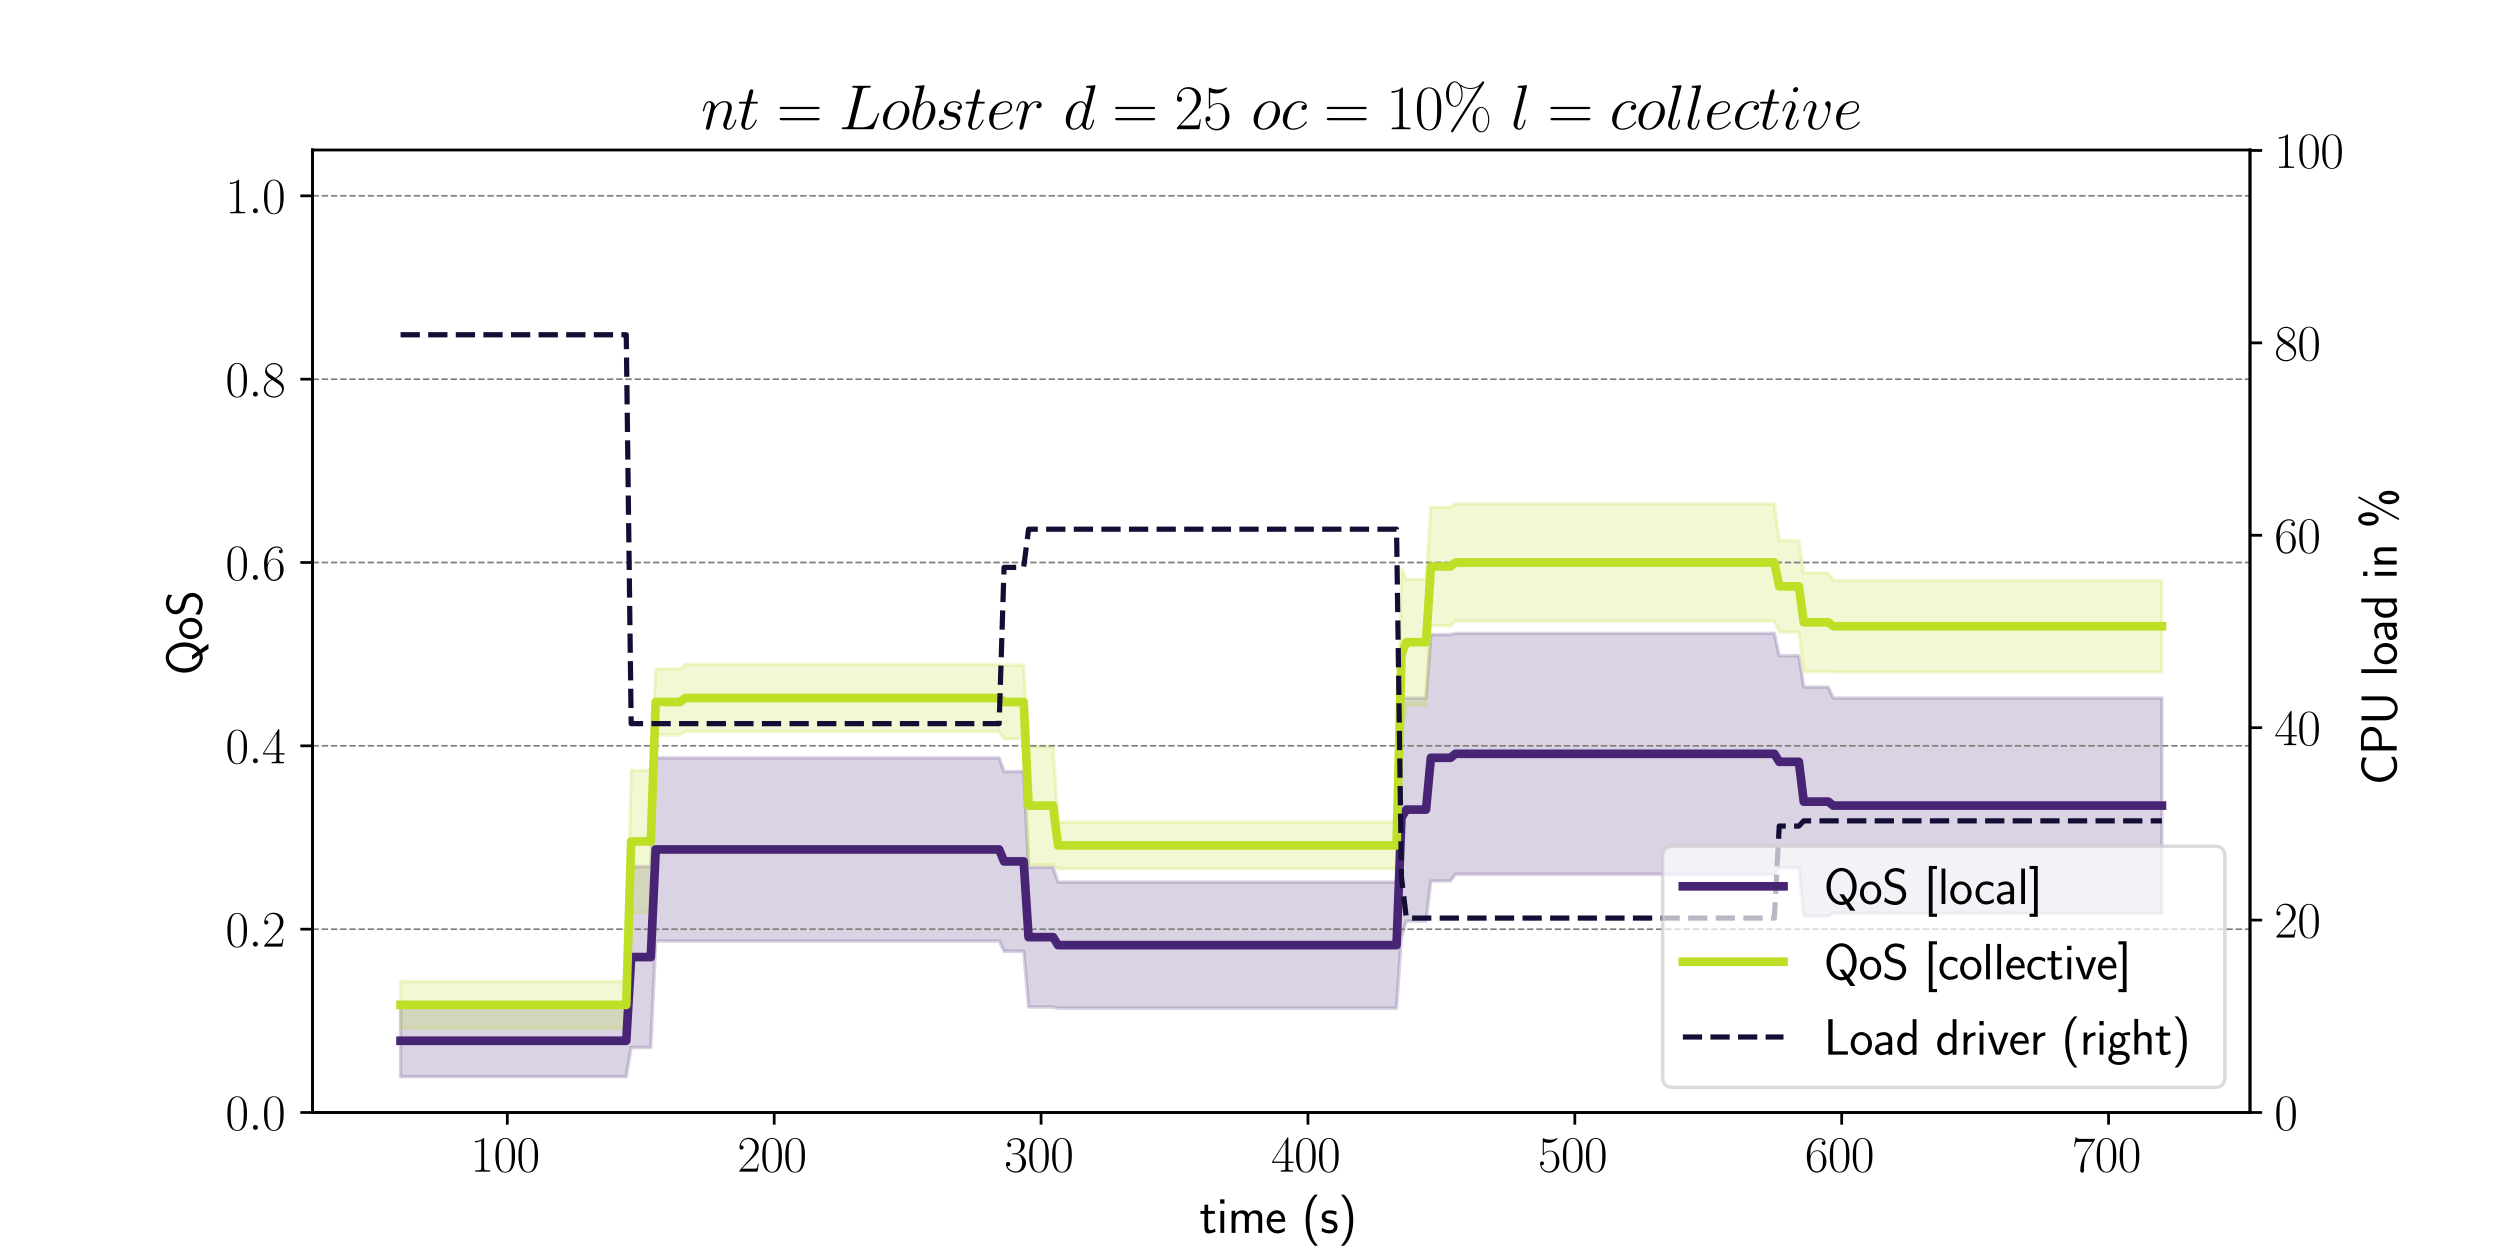 <?xml version="1.0" encoding="utf-8" standalone="no"?>
<!DOCTYPE svg PUBLIC "-//W3C//DTD SVG 1.1//EN"
  "http://www.w3.org/Graphics/SVG/1.1/DTD/svg11.dtd">
<svg xmlns:xlink="http://www.w3.org/1999/xlink" width="720pt" height="360pt" viewBox="0 0 720 360" xmlns="http://www.w3.org/2000/svg" version="1.1">
 <defs>
  <style type="text/css">*{stroke-linejoin: round; stroke-linecap: butt}</style>
 </defs>
 <g id="figure_1">
  <g id="patch_1">
   <path d="M 0 360 
L 720 360 
L 720 0 
L 0 0 
z
" style="fill: #ffffff"/>
  </g>
  <g id="axes_1">
   <g id="patch_2">
    <path d="M 90 320.4 
L 648 320.4 
L 648 43.2 
L 90 43.2 
z
" style="fill: #ffffff"/>
   </g>
   <g id="PolyCollection_1">
    <defs>
     <path id="ma482e0e7ca" d="M 115.364 -49.914 
L 115.364 -70.607 
L 116.777 -70.607 
L 118.19 -70.607 
L 119.603 -70.607 
L 121.016 -70.607 
L 122.429 -70.607 
L 123.842 -70.607 
L 125.255 -70.607 
L 126.668 -70.607 
L 128.081 -70.607 
L 129.494 -70.607 
L 130.907 -70.607 
L 132.32 -70.607 
L 133.733 -70.607 
L 135.146 -70.607 
L 136.559 -70.607 
L 137.972 -70.607 
L 139.385 -70.607 
L 140.798 -70.607 
L 142.211 -70.607 
L 143.624 -70.607 
L 145.037 -70.607 
L 146.45 -70.607 
L 147.863 -70.607 
L 149.276 -70.607 
L 150.689 -70.607 
L 152.102 -70.607 
L 153.515 -70.607 
L 154.928 -70.607 
L 156.341 -70.607 
L 157.754 -70.607 
L 159.167 -70.607 
L 160.58 -70.607 
L 161.993 -70.607 
L 163.406 -70.607 
L 164.819 -70.607 
L 166.232 -70.607 
L 167.645 -70.607 
L 169.058 -70.607 
L 170.471 -70.607 
L 171.884 -70.607 
L 173.297 -70.607 
L 174.71 -70.607 
L 176.123 -70.607 
L 177.536 -70.607 
L 178.949 -70.607 
L 180.362 -70.607 
L 181.775 -110.424 
L 183.188 -110.424 
L 184.601 -110.424 
L 186.014 -110.424 
L 187.427 -110.424 
L 188.84 -141.735 
L 190.253 -141.735 
L 191.666 -141.735 
L 193.08 -141.735 
L 194.493 -141.735 
L 195.906 -141.735 
L 197.319 -141.735 
L 198.732 -141.735 
L 200.145 -141.735 
L 201.558 -141.735 
L 202.971 -141.735 
L 204.384 -141.735 
L 205.797 -141.735 
L 207.21 -141.735 
L 208.623 -141.735 
L 210.036 -141.735 
L 211.449 -141.735 
L 212.862 -141.735 
L 214.275 -141.735 
L 215.688 -141.735 
L 217.101 -141.735 
L 218.514 -141.735 
L 219.927 -141.735 
L 221.34 -141.735 
L 222.753 -141.735 
L 224.166 -141.735 
L 225.579 -141.735 
L 226.992 -141.735 
L 228.405 -141.735 
L 229.818 -141.735 
L 231.231 -141.735 
L 232.644 -141.735 
L 234.057 -141.735 
L 235.47 -141.735 
L 236.883 -141.735 
L 238.296 -141.735 
L 239.709 -141.735 
L 241.122 -141.735 
L 242.535 -141.735 
L 243.948 -141.735 
L 245.361 -141.735 
L 246.774 -141.735 
L 248.187 -141.735 
L 249.6 -141.735 
L 251.013 -141.735 
L 252.426 -141.735 
L 253.839 -141.735 
L 255.252 -141.735 
L 256.665 -141.735 
L 258.078 -141.735 
L 259.491 -141.735 
L 260.904 -141.735 
L 262.317 -141.735 
L 263.73 -141.735 
L 265.143 -141.735 
L 266.556 -141.735 
L 267.969 -141.735 
L 269.382 -141.735 
L 270.795 -141.735 
L 272.208 -141.735 
L 273.621 -141.735 
L 275.034 -141.735 
L 276.447 -141.735 
L 277.86 -141.735 
L 279.273 -141.735 
L 280.687 -141.735 
L 282.1 -141.735 
L 283.513 -141.735 
L 284.926 -141.735 
L 286.339 -141.735 
L 287.752 -141.735 
L 289.165 -137.801 
L 290.578 -137.801 
L 291.991 -137.801 
L 293.404 -137.801 
L 294.817 -137.801 
L 296.23 -110.251 
L 297.643 -110.251 
L 299.056 -110.251 
L 300.469 -110.251 
L 301.882 -110.251 
L 303.295 -110.251 
L 304.708 -105.976 
L 306.121 -105.976 
L 307.534 -105.976 
L 308.947 -105.976 
L 310.36 -105.976 
L 311.773 -105.976 
L 313.186 -105.976 
L 314.599 -105.976 
L 316.012 -105.976 
L 317.425 -105.976 
L 318.838 -105.976 
L 320.251 -105.976 
L 321.664 -105.976 
L 323.077 -105.976 
L 324.49 -105.976 
L 325.903 -105.976 
L 327.316 -105.976 
L 328.729 -105.976 
L 330.142 -105.976 
L 331.555 -105.976 
L 332.968 -105.976 
L 334.381 -105.976 
L 335.794 -105.976 
L 337.207 -105.976 
L 338.62 -105.976 
L 340.033 -105.976 
L 341.446 -105.976 
L 342.859 -105.976 
L 344.272 -105.976 
L 345.685 -105.976 
L 347.098 -105.976 
L 348.511 -105.976 
L 349.924 -105.976 
L 351.337 -105.976 
L 352.75 -105.976 
L 354.163 -105.976 
L 355.576 -105.976 
L 356.989 -105.976 
L 358.402 -105.976 
L 359.815 -105.976 
L 361.228 -105.976 
L 362.641 -105.976 
L 364.054 -105.976 
L 365.467 -105.976 
L 366.88 -105.976 
L 368.293 -105.976 
L 369.707 -105.976 
L 371.12 -105.976 
L 372.533 -105.976 
L 373.946 -105.976 
L 375.359 -105.976 
L 376.772 -105.976 
L 378.185 -105.976 
L 379.598 -105.976 
L 381.011 -105.976 
L 382.424 -105.976 
L 383.837 -105.976 
L 385.25 -105.976 
L 386.663 -105.976 
L 388.076 -105.976 
L 389.489 -105.976 
L 390.902 -105.976 
L 392.315 -105.976 
L 393.728 -105.976 
L 395.141 -105.976 
L 396.554 -105.976 
L 397.967 -105.976 
L 399.38 -105.976 
L 400.793 -105.976 
L 402.206 -105.976 
L 403.619 -158.985 
L 405.032 -158.934 
L 406.445 -158.934 
L 407.858 -158.934 
L 409.271 -158.934 
L 410.684 -158.934 
L 412.097 -177.239 
L 413.51 -177.239 
L 414.923 -177.239 
L 416.336 -177.239 
L 417.749 -177.239 
L 419.162 -177.608 
L 420.575 -177.608 
L 421.988 -177.608 
L 423.401 -177.608 
L 424.814 -177.608 
L 426.227 -177.608 
L 427.64 -177.608 
L 429.053 -177.608 
L 430.466 -177.608 
L 431.879 -177.608 
L 433.292 -177.608 
L 434.705 -177.608 
L 436.118 -177.608 
L 437.531 -177.608 
L 438.944 -177.608 
L 440.357 -177.608 
L 441.77 -177.608 
L 443.183 -177.608 
L 444.596 -177.608 
L 446.009 -177.608 
L 447.422 -177.608 
L 448.835 -177.608 
L 450.248 -177.608 
L 451.661 -177.608 
L 453.074 -177.608 
L 454.487 -177.608 
L 455.9 -177.608 
L 457.313 -177.608 
L 458.727 -177.608 
L 460.14 -177.608 
L 461.553 -177.608 
L 462.966 -177.608 
L 464.379 -177.608 
L 465.792 -177.608 
L 467.205 -177.608 
L 468.618 -177.608 
L 470.031 -177.608 
L 471.444 -177.608 
L 472.857 -177.608 
L 474.27 -177.608 
L 475.683 -177.608 
L 477.096 -177.608 
L 478.509 -177.608 
L 479.922 -177.608 
L 481.335 -177.608 
L 482.748 -177.608 
L 484.161 -177.608 
L 485.574 -177.608 
L 486.987 -177.608 
L 488.4 -177.608 
L 489.813 -177.608 
L 491.226 -177.608 
L 492.639 -177.608 
L 494.052 -177.608 
L 495.465 -177.608 
L 496.878 -177.608 
L 498.291 -177.608 
L 499.704 -177.608 
L 501.117 -177.608 
L 502.53 -177.608 
L 503.943 -177.608 
L 505.356 -177.608 
L 506.769 -177.608 
L 508.182 -177.608 
L 509.595 -177.608 
L 511.008 -177.608 
L 512.421 -171.142 
L 513.834 -171.142 
L 515.247 -171.142 
L 516.66 -171.142 
L 518.073 -171.142 
L 519.486 -162.121 
L 520.899 -162.121 
L 522.312 -162.121 
L 523.725 -162.121 
L 525.138 -162.121 
L 526.551 -162.121 
L 527.964 -158.969 
L 529.377 -158.969 
L 530.79 -158.969 
L 532.203 -158.969 
L 533.616 -158.969 
L 535.029 -158.969 
L 536.442 -158.969 
L 537.855 -158.969 
L 539.268 -158.969 
L 540.681 -158.969 
L 542.094 -158.969 
L 543.507 -158.969 
L 544.92 -158.969 
L 546.334 -158.969 
L 547.747 -158.969 
L 549.16 -158.969 
L 550.573 -158.969 
L 551.986 -158.969 
L 553.399 -158.969 
L 554.812 -158.969 
L 556.225 -158.969 
L 557.638 -158.969 
L 559.051 -158.969 
L 560.464 -158.969 
L 561.877 -158.969 
L 563.29 -158.969 
L 564.703 -158.969 
L 566.116 -158.969 
L 567.529 -158.969 
L 568.942 -158.969 
L 570.355 -158.969 
L 571.768 -158.969 
L 573.181 -158.969 
L 574.594 -158.969 
L 576.007 -158.969 
L 577.42 -158.969 
L 578.833 -158.969 
L 580.246 -158.969 
L 581.659 -158.969 
L 583.072 -158.969 
L 584.485 -158.969 
L 585.898 -158.969 
L 587.311 -158.969 
L 588.724 -158.969 
L 590.137 -158.969 
L 591.55 -158.969 
L 592.963 -158.969 
L 594.376 -158.969 
L 595.789 -158.969 
L 597.202 -158.969 
L 598.615 -158.969 
L 600.028 -158.969 
L 601.441 -158.969 
L 602.854 -158.969 
L 604.267 -158.969 
L 605.68 -158.969 
L 607.093 -158.969 
L 608.506 -158.969 
L 609.919 -158.969 
L 611.332 -158.969 
L 612.745 -158.969 
L 614.158 -158.969 
L 615.571 -158.969 
L 616.984 -158.969 
L 618.397 -158.969 
L 619.81 -158.969 
L 621.223 -158.969 
L 622.636 -158.969 
L 622.636 -96.997 
L 622.636 -96.997 
L 621.223 -96.997 
L 619.81 -96.997 
L 618.397 -96.997 
L 616.984 -96.997 
L 615.571 -96.997 
L 614.158 -96.997 
L 612.745 -96.997 
L 611.332 -96.997 
L 609.919 -96.997 
L 608.506 -96.997 
L 607.093 -96.997 
L 605.68 -96.997 
L 604.267 -96.997 
L 602.854 -96.997 
L 601.441 -96.997 
L 600.028 -96.997 
L 598.615 -96.997 
L 597.202 -96.997 
L 595.789 -96.997 
L 594.376 -96.997 
L 592.963 -96.997 
L 591.55 -96.997 
L 590.137 -96.997 
L 588.724 -96.997 
L 587.311 -96.997 
L 585.898 -96.997 
L 584.485 -96.997 
L 583.072 -96.997 
L 581.659 -96.997 
L 580.246 -96.997 
L 578.833 -96.997 
L 577.42 -96.997 
L 576.007 -96.997 
L 574.594 -96.997 
L 573.181 -96.997 
L 571.768 -96.997 
L 570.355 -96.997 
L 568.942 -96.997 
L 567.529 -96.997 
L 566.116 -96.997 
L 564.703 -96.997 
L 563.29 -96.997 
L 561.877 -96.997 
L 560.464 -96.997 
L 559.051 -96.997 
L 557.638 -96.997 
L 556.225 -96.997 
L 554.812 -96.997 
L 553.399 -96.997 
L 551.986 -96.997 
L 550.573 -96.997 
L 549.16 -96.997 
L 547.747 -96.997 
L 546.334 -96.997 
L 544.92 -96.997 
L 543.507 -96.997 
L 542.094 -96.997 
L 540.681 -96.997 
L 539.268 -96.997 
L 537.855 -96.997 
L 536.442 -96.997 
L 535.029 -96.997 
L 533.616 -96.997 
L 532.203 -96.997 
L 530.79 -96.997 
L 529.377 -96.997 
L 527.964 -96.997 
L 526.551 -96.14 
L 525.138 -96.14 
L 523.725 -96.14 
L 522.312 -96.14 
L 520.899 -96.14 
L 519.486 -96.14 
L 518.073 -110.076 
L 516.66 -110.076 
L 515.247 -110.076 
L 513.834 -110.076 
L 512.421 -110.076 
L 511.008 -108.201 
L 509.595 -108.201 
L 508.182 -108.201 
L 506.769 -108.201 
L 505.356 -108.201 
L 503.943 -108.201 
L 502.53 -108.201 
L 501.117 -108.201 
L 499.704 -108.201 
L 498.291 -108.201 
L 496.878 -108.201 
L 495.465 -108.201 
L 494.052 -108.201 
L 492.639 -108.201 
L 491.226 -108.201 
L 489.813 -108.201 
L 488.4 -108.201 
L 486.987 -108.201 
L 485.574 -108.201 
L 484.161 -108.201 
L 482.748 -108.201 
L 481.335 -108.201 
L 479.922 -108.201 
L 478.509 -108.201 
L 477.096 -108.201 
L 475.683 -108.201 
L 474.27 -108.201 
L 472.857 -108.201 
L 471.444 -108.201 
L 470.031 -108.201 
L 468.618 -108.201 
L 467.205 -108.201 
L 465.792 -108.201 
L 464.379 -108.201 
L 462.966 -108.201 
L 461.553 -108.201 
L 460.14 -108.201 
L 458.727 -108.201 
L 457.313 -108.201 
L 455.9 -108.201 
L 454.487 -108.201 
L 453.074 -108.201 
L 451.661 -108.201 
L 450.248 -108.201 
L 448.835 -108.201 
L 447.422 -108.201 
L 446.009 -108.201 
L 444.596 -108.201 
L 443.183 -108.201 
L 441.77 -108.201 
L 440.357 -108.201 
L 438.944 -108.201 
L 437.531 -108.201 
L 436.118 -108.201 
L 434.705 -108.201 
L 433.292 -108.201 
L 431.879 -108.201 
L 430.466 -108.201 
L 429.053 -108.201 
L 427.64 -108.201 
L 426.227 -108.201 
L 424.814 -108.201 
L 423.401 -108.201 
L 421.988 -108.201 
L 420.575 -108.201 
L 419.162 -108.201 
L 417.749 -106.275 
L 416.336 -106.275 
L 414.923 -106.275 
L 413.51 -106.275 
L 412.097 -106.275 
L 410.684 -94.735 
L 409.271 -94.735 
L 407.858 -94.735 
L 406.445 -94.735 
L 405.032 -94.735 
L 403.619 -90.093 
L 402.206 -69.64 
L 400.793 -69.64 
L 399.38 -69.64 
L 397.967 -69.64 
L 396.554 -69.64 
L 395.141 -69.64 
L 393.728 -69.64 
L 392.315 -69.64 
L 390.902 -69.64 
L 389.489 -69.64 
L 388.076 -69.64 
L 386.663 -69.64 
L 385.25 -69.64 
L 383.837 -69.64 
L 382.424 -69.64 
L 381.011 -69.64 
L 379.598 -69.64 
L 378.185 -69.64 
L 376.772 -69.64 
L 375.359 -69.64 
L 373.946 -69.64 
L 372.533 -69.64 
L 371.12 -69.64 
L 369.707 -69.64 
L 368.293 -69.64 
L 366.88 -69.64 
L 365.467 -69.64 
L 364.054 -69.64 
L 362.641 -69.64 
L 361.228 -69.64 
L 359.815 -69.64 
L 358.402 -69.64 
L 356.989 -69.64 
L 355.576 -69.64 
L 354.163 -69.64 
L 352.75 -69.64 
L 351.337 -69.64 
L 349.924 -69.64 
L 348.511 -69.64 
L 347.098 -69.64 
L 345.685 -69.64 
L 344.272 -69.64 
L 342.859 -69.64 
L 341.446 -69.64 
L 340.033 -69.64 
L 338.62 -69.64 
L 337.207 -69.64 
L 335.794 -69.64 
L 334.381 -69.64 
L 332.968 -69.64 
L 331.555 -69.64 
L 330.142 -69.64 
L 328.729 -69.64 
L 327.316 -69.64 
L 325.903 -69.64 
L 324.49 -69.64 
L 323.077 -69.64 
L 321.664 -69.64 
L 320.251 -69.64 
L 318.838 -69.64 
L 317.425 -69.64 
L 316.012 -69.64 
L 314.599 -69.64 
L 313.186 -69.64 
L 311.773 -69.64 
L 310.36 -69.64 
L 308.947 -69.64 
L 307.534 -69.64 
L 306.121 -69.64 
L 304.708 -69.64 
L 303.295 -69.957 
L 301.882 -69.957 
L 300.469 -69.957 
L 299.056 -69.957 
L 297.643 -69.957 
L 296.23 -69.957 
L 294.817 -86.025 
L 293.404 -86.025 
L 291.991 -86.025 
L 290.578 -86.025 
L 289.165 -86.025 
L 287.752 -88.978 
L 286.339 -88.978 
L 284.926 -88.978 
L 283.513 -88.978 
L 282.1 -88.978 
L 280.687 -88.978 
L 279.273 -88.978 
L 277.86 -88.978 
L 276.447 -88.978 
L 275.034 -88.978 
L 273.621 -88.978 
L 272.208 -88.978 
L 270.795 -88.978 
L 269.382 -88.978 
L 267.969 -88.978 
L 266.556 -88.978 
L 265.143 -88.978 
L 263.73 -88.978 
L 262.317 -88.978 
L 260.904 -88.978 
L 259.491 -88.978 
L 258.078 -88.978 
L 256.665 -88.978 
L 255.252 -88.978 
L 253.839 -88.978 
L 252.426 -88.978 
L 251.013 -88.978 
L 249.6 -88.978 
L 248.187 -88.978 
L 246.774 -88.978 
L 245.361 -88.978 
L 243.948 -88.978 
L 242.535 -88.978 
L 241.122 -88.978 
L 239.709 -88.978 
L 238.296 -88.978 
L 236.883 -88.978 
L 235.47 -88.978 
L 234.057 -88.978 
L 232.644 -88.978 
L 231.231 -88.978 
L 229.818 -88.978 
L 228.405 -88.978 
L 226.992 -88.978 
L 225.579 -88.978 
L 224.166 -88.978 
L 222.753 -88.978 
L 221.34 -88.978 
L 219.927 -88.978 
L 218.514 -88.978 
L 217.101 -88.978 
L 215.688 -88.978 
L 214.275 -88.978 
L 212.862 -88.978 
L 211.449 -88.978 
L 210.036 -88.978 
L 208.623 -88.978 
L 207.21 -88.978 
L 205.797 -88.978 
L 204.384 -88.978 
L 202.971 -88.978 
L 201.558 -88.978 
L 200.145 -88.978 
L 198.732 -88.978 
L 197.319 -88.978 
L 195.906 -88.978 
L 194.493 -88.978 
L 193.08 -88.978 
L 191.666 -88.978 
L 190.253 -88.978 
L 188.84 -88.978 
L 187.427 -58.305 
L 186.014 -58.305 
L 184.601 -58.305 
L 183.188 -58.305 
L 181.775 -58.305 
L 180.362 -49.914 
L 178.949 -49.914 
L 177.536 -49.914 
L 176.123 -49.914 
L 174.71 -49.914 
L 173.297 -49.914 
L 171.884 -49.914 
L 170.471 -49.914 
L 169.058 -49.914 
L 167.645 -49.914 
L 166.232 -49.914 
L 164.819 -49.914 
L 163.406 -49.914 
L 161.993 -49.914 
L 160.58 -49.914 
L 159.167 -49.914 
L 157.754 -49.914 
L 156.341 -49.914 
L 154.928 -49.914 
L 153.515 -49.914 
L 152.102 -49.914 
L 150.689 -49.914 
L 149.276 -49.914 
L 147.863 -49.914 
L 146.45 -49.914 
L 145.037 -49.914 
L 143.624 -49.914 
L 142.211 -49.914 
L 140.798 -49.914 
L 139.385 -49.914 
L 137.972 -49.914 
L 136.559 -49.914 
L 135.146 -49.914 
L 133.733 -49.914 
L 132.32 -49.914 
L 130.907 -49.914 
L 129.494 -49.914 
L 128.081 -49.914 
L 126.668 -49.914 
L 125.255 -49.914 
L 123.842 -49.914 
L 122.429 -49.914 
L 121.016 -49.914 
L 119.603 -49.914 
L 118.19 -49.914 
L 116.777 -49.914 
L 115.364 -49.914 
z
" style="stroke: #482475; stroke-opacity: 0.2"/>
    </defs>
    <g clip-path="url(#p2e182de7d9)">
     <use xlink:href="#ma482e0e7ca" x="0" y="360" style="fill: #482475; fill-opacity: 0.2; stroke: #482475; stroke-opacity: 0.2"/>
    </g>
   </g>
   <g id="PolyCollection_2">
    <defs>
     <path id="m8de4258125" d="M 115.364 -63.829 
L 115.364 -77.352 
L 116.777 -77.352 
L 118.19 -77.352 
L 119.603 -77.352 
L 121.016 -77.352 
L 122.429 -77.352 
L 123.842 -77.352 
L 125.255 -77.352 
L 126.668 -77.352 
L 128.081 -77.352 
L 129.494 -77.352 
L 130.907 -77.352 
L 132.32 -77.352 
L 133.733 -77.352 
L 135.146 -77.352 
L 136.559 -77.352 
L 137.972 -77.352 
L 139.385 -77.352 
L 140.798 -77.352 
L 142.211 -77.352 
L 143.624 -77.352 
L 145.037 -77.352 
L 146.45 -77.352 
L 147.863 -77.352 
L 149.276 -77.352 
L 150.689 -77.352 
L 152.102 -77.352 
L 153.515 -77.352 
L 154.928 -77.352 
L 156.341 -77.352 
L 157.754 -77.352 
L 159.167 -77.352 
L 160.58 -77.352 
L 161.993 -77.352 
L 163.406 -77.352 
L 164.819 -77.352 
L 166.232 -77.352 
L 167.645 -77.352 
L 169.058 -77.352 
L 170.471 -77.352 
L 171.884 -77.352 
L 173.297 -77.352 
L 174.71 -77.352 
L 176.123 -77.352 
L 177.536 -77.352 
L 178.949 -77.352 
L 180.362 -77.352 
L 181.775 -138.129 
L 183.188 -138.129 
L 184.601 -138.129 
L 186.014 -138.129 
L 187.427 -138.129 
L 188.84 -167.33 
L 190.253 -167.33 
L 191.666 -167.33 
L 193.08 -167.33 
L 194.493 -167.33 
L 195.906 -167.33 
L 197.319 -168.652 
L 198.732 -168.652 
L 200.145 -168.652 
L 201.558 -168.652 
L 202.971 -168.652 
L 204.384 -168.652 
L 205.797 -168.652 
L 207.21 -168.652 
L 208.623 -168.652 
L 210.036 -168.652 
L 211.449 -168.652 
L 212.862 -168.652 
L 214.275 -168.652 
L 215.688 -168.652 
L 217.101 -168.652 
L 218.514 -168.652 
L 219.927 -168.652 
L 221.34 -168.652 
L 222.753 -168.652 
L 224.166 -168.652 
L 225.579 -168.652 
L 226.992 -168.652 
L 228.405 -168.652 
L 229.818 -168.652 
L 231.231 -168.652 
L 232.644 -168.652 
L 234.057 -168.652 
L 235.47 -168.652 
L 236.883 -168.652 
L 238.296 -168.652 
L 239.709 -168.652 
L 241.122 -168.652 
L 242.535 -168.652 
L 243.948 -168.652 
L 245.361 -168.652 
L 246.774 -168.652 
L 248.187 -168.652 
L 249.6 -168.652 
L 251.013 -168.652 
L 252.426 -168.652 
L 253.839 -168.652 
L 255.252 -168.652 
L 256.665 -168.652 
L 258.078 -168.652 
L 259.491 -168.652 
L 260.904 -168.652 
L 262.317 -168.652 
L 263.73 -168.652 
L 265.143 -168.652 
L 266.556 -168.652 
L 267.969 -168.652 
L 269.382 -168.652 
L 270.795 -168.652 
L 272.208 -168.652 
L 273.621 -168.652 
L 275.034 -168.652 
L 276.447 -168.652 
L 277.86 -168.652 
L 279.273 -168.652 
L 280.687 -168.652 
L 282.1 -168.652 
L 283.513 -168.652 
L 284.926 -168.652 
L 286.339 -168.652 
L 287.752 -168.652 
L 289.165 -168.438 
L 290.578 -168.438 
L 291.991 -168.438 
L 293.404 -168.438 
L 294.817 -168.438 
L 296.23 -145.043 
L 297.643 -145.043 
L 299.056 -145.043 
L 300.469 -145.043 
L 301.882 -145.043 
L 303.295 -145.043 
L 304.708 -123.266 
L 306.121 -123.266 
L 307.534 -123.266 
L 308.947 -123.266 
L 310.36 -123.266 
L 311.773 -123.266 
L 313.186 -123.266 
L 314.599 -123.266 
L 316.012 -123.266 
L 317.425 -123.266 
L 318.838 -123.266 
L 320.251 -123.266 
L 321.664 -123.266 
L 323.077 -123.266 
L 324.49 -123.266 
L 325.903 -123.266 
L 327.316 -123.266 
L 328.729 -123.266 
L 330.142 -123.266 
L 331.555 -123.266 
L 332.968 -123.266 
L 334.381 -123.266 
L 335.794 -123.266 
L 337.207 -123.266 
L 338.62 -123.266 
L 340.033 -123.266 
L 341.446 -123.266 
L 342.859 -123.266 
L 344.272 -123.266 
L 345.685 -123.266 
L 347.098 -123.266 
L 348.511 -123.266 
L 349.924 -123.266 
L 351.337 -123.266 
L 352.75 -123.266 
L 354.163 -123.266 
L 355.576 -123.266 
L 356.989 -123.266 
L 358.402 -123.266 
L 359.815 -123.266 
L 361.228 -123.266 
L 362.641 -123.266 
L 364.054 -123.266 
L 365.467 -123.266 
L 366.88 -123.266 
L 368.293 -123.266 
L 369.707 -123.266 
L 371.12 -123.266 
L 372.533 -123.266 
L 373.946 -123.266 
L 375.359 -123.266 
L 376.772 -123.266 
L 378.185 -123.266 
L 379.598 -123.266 
L 381.011 -123.266 
L 382.424 -123.266 
L 383.837 -123.266 
L 385.25 -123.266 
L 386.663 -123.266 
L 388.076 -123.266 
L 389.489 -123.266 
L 390.902 -123.266 
L 392.315 -123.266 
L 393.728 -123.266 
L 395.141 -123.266 
L 396.554 -123.266 
L 397.967 -123.266 
L 399.38 -123.266 
L 400.793 -123.266 
L 402.206 -123.266 
L 403.619 -196.253 
L 405.032 -193.211 
L 406.445 -193.211 
L 407.858 -193.211 
L 409.271 -193.211 
L 410.684 -193.211 
L 412.097 -213.912 
L 413.51 -213.912 
L 414.923 -213.912 
L 416.336 -213.912 
L 417.749 -213.912 
L 419.162 -214.896 
L 420.575 -214.896 
L 421.988 -214.896 
L 423.401 -214.896 
L 424.814 -214.896 
L 426.227 -214.896 
L 427.64 -214.896 
L 429.053 -214.896 
L 430.466 -214.896 
L 431.879 -214.896 
L 433.292 -214.896 
L 434.705 -214.896 
L 436.118 -214.896 
L 437.531 -214.896 
L 438.944 -214.896 
L 440.357 -214.896 
L 441.77 -214.896 
L 443.183 -214.896 
L 444.596 -214.896 
L 446.009 -214.896 
L 447.422 -214.896 
L 448.835 -214.896 
L 450.248 -214.896 
L 451.661 -214.896 
L 453.074 -214.896 
L 454.487 -214.896 
L 455.9 -214.896 
L 457.313 -214.896 
L 458.727 -214.896 
L 460.14 -214.896 
L 461.553 -214.896 
L 462.966 -214.896 
L 464.379 -214.896 
L 465.792 -214.896 
L 467.205 -214.896 
L 468.618 -214.896 
L 470.031 -214.896 
L 471.444 -214.896 
L 472.857 -214.896 
L 474.27 -214.896 
L 475.683 -214.896 
L 477.096 -214.896 
L 478.509 -214.896 
L 479.922 -214.896 
L 481.335 -214.896 
L 482.748 -214.896 
L 484.161 -214.896 
L 485.574 -214.896 
L 486.987 -214.896 
L 488.4 -214.896 
L 489.813 -214.896 
L 491.226 -214.896 
L 492.639 -214.896 
L 494.052 -214.896 
L 495.465 -214.896 
L 496.878 -214.896 
L 498.291 -214.896 
L 499.704 -214.896 
L 501.117 -214.896 
L 502.53 -214.896 
L 503.943 -214.896 
L 505.356 -214.896 
L 506.769 -214.896 
L 508.182 -214.896 
L 509.595 -214.896 
L 511.008 -214.896 
L 512.421 -204.303 
L 513.834 -204.303 
L 515.247 -204.303 
L 516.66 -204.303 
L 518.073 -204.303 
L 519.486 -194.99 
L 520.899 -194.99 
L 522.312 -194.99 
L 523.725 -194.99 
L 525.138 -194.99 
L 526.551 -194.99 
L 527.964 -192.825 
L 529.377 -192.825 
L 530.79 -192.825 
L 532.203 -192.825 
L 533.616 -192.825 
L 535.029 -192.825 
L 536.442 -192.825 
L 537.855 -192.825 
L 539.268 -192.825 
L 540.681 -192.825 
L 542.094 -192.825 
L 543.507 -192.825 
L 544.92 -192.825 
L 546.334 -192.825 
L 547.747 -192.825 
L 549.16 -192.825 
L 550.573 -192.825 
L 551.986 -192.825 
L 553.399 -192.825 
L 554.812 -192.825 
L 556.225 -192.825 
L 557.638 -192.825 
L 559.051 -192.825 
L 560.464 -192.825 
L 561.877 -192.825 
L 563.29 -192.825 
L 564.703 -192.825 
L 566.116 -192.825 
L 567.529 -192.825 
L 568.942 -192.825 
L 570.355 -192.825 
L 571.768 -192.825 
L 573.181 -192.825 
L 574.594 -192.825 
L 576.007 -192.825 
L 577.42 -192.825 
L 578.833 -192.825 
L 580.246 -192.825 
L 581.659 -192.825 
L 583.072 -192.825 
L 584.485 -192.825 
L 585.898 -192.825 
L 587.311 -192.825 
L 588.724 -192.825 
L 590.137 -192.825 
L 591.55 -192.825 
L 592.963 -192.825 
L 594.376 -192.825 
L 595.789 -192.825 
L 597.202 -192.825 
L 598.615 -192.825 
L 600.028 -192.825 
L 601.441 -192.825 
L 602.854 -192.825 
L 604.267 -192.825 
L 605.68 -192.825 
L 607.093 -192.825 
L 608.506 -192.825 
L 609.919 -192.825 
L 611.332 -192.825 
L 612.745 -192.825 
L 614.158 -192.825 
L 615.571 -192.825 
L 616.984 -192.825 
L 618.397 -192.825 
L 619.81 -192.825 
L 621.223 -192.825 
L 622.636 -192.825 
L 622.636 -166.446 
L 622.636 -166.446 
L 621.223 -166.446 
L 619.81 -166.446 
L 618.397 -166.446 
L 616.984 -166.446 
L 615.571 -166.446 
L 614.158 -166.446 
L 612.745 -166.446 
L 611.332 -166.446 
L 609.919 -166.446 
L 608.506 -166.446 
L 607.093 -166.446 
L 605.68 -166.446 
L 604.267 -166.446 
L 602.854 -166.446 
L 601.441 -166.446 
L 600.028 -166.446 
L 598.615 -166.446 
L 597.202 -166.446 
L 595.789 -166.446 
L 594.376 -166.446 
L 592.963 -166.446 
L 591.55 -166.446 
L 590.137 -166.446 
L 588.724 -166.446 
L 587.311 -166.446 
L 585.898 -166.446 
L 584.485 -166.446 
L 583.072 -166.446 
L 581.659 -166.446 
L 580.246 -166.446 
L 578.833 -166.446 
L 577.42 -166.446 
L 576.007 -166.446 
L 574.594 -166.446 
L 573.181 -166.446 
L 571.768 -166.446 
L 570.355 -166.446 
L 568.942 -166.446 
L 567.529 -166.446 
L 566.116 -166.446 
L 564.703 -166.446 
L 563.29 -166.446 
L 561.877 -166.446 
L 560.464 -166.446 
L 559.051 -166.446 
L 557.638 -166.446 
L 556.225 -166.446 
L 554.812 -166.446 
L 553.399 -166.446 
L 551.986 -166.446 
L 550.573 -166.446 
L 549.16 -166.446 
L 547.747 -166.446 
L 546.334 -166.446 
L 544.92 -166.446 
L 543.507 -166.446 
L 542.094 -166.446 
L 540.681 -166.446 
L 539.268 -166.446 
L 537.855 -166.446 
L 536.442 -166.446 
L 535.029 -166.446 
L 533.616 -166.446 
L 532.203 -166.446 
L 530.79 -166.446 
L 529.377 -166.446 
L 527.964 -166.446 
L 526.551 -166.576 
L 525.138 -166.576 
L 523.725 -166.576 
L 522.312 -166.576 
L 520.899 -166.576 
L 519.486 -166.576 
L 518.073 -177.924 
L 516.66 -177.924 
L 515.247 -177.924 
L 513.834 -177.924 
L 512.421 -177.924 
L 511.008 -181.104 
L 509.595 -181.104 
L 508.182 -181.104 
L 506.769 -181.104 
L 505.356 -181.104 
L 503.943 -181.104 
L 502.53 -181.104 
L 501.117 -181.104 
L 499.704 -181.104 
L 498.291 -181.104 
L 496.878 -181.104 
L 495.465 -181.104 
L 494.052 -181.104 
L 492.639 -181.104 
L 491.226 -181.104 
L 489.813 -181.104 
L 488.4 -181.104 
L 486.987 -181.104 
L 485.574 -181.104 
L 484.161 -181.104 
L 482.748 -181.104 
L 481.335 -181.104 
L 479.922 -181.104 
L 478.509 -181.104 
L 477.096 -181.104 
L 475.683 -181.104 
L 474.27 -181.104 
L 472.857 -181.104 
L 471.444 -181.104 
L 470.031 -181.104 
L 468.618 -181.104 
L 467.205 -181.104 
L 465.792 -181.104 
L 464.379 -181.104 
L 462.966 -181.104 
L 461.553 -181.104 
L 460.14 -181.104 
L 458.727 -181.104 
L 457.313 -181.104 
L 455.9 -181.104 
L 454.487 -181.104 
L 453.074 -181.104 
L 451.661 -181.104 
L 450.248 -181.104 
L 448.835 -181.104 
L 447.422 -181.104 
L 446.009 -181.104 
L 444.596 -181.104 
L 443.183 -181.104 
L 441.77 -181.104 
L 440.357 -181.104 
L 438.944 -181.104 
L 437.531 -181.104 
L 436.118 -181.104 
L 434.705 -181.104 
L 433.292 -181.104 
L 431.879 -181.104 
L 430.466 -181.104 
L 429.053 -181.104 
L 427.64 -181.104 
L 426.227 -181.104 
L 424.814 -181.104 
L 423.401 -181.104 
L 421.988 -181.104 
L 420.575 -181.104 
L 419.162 -181.104 
L 417.749 -179.792 
L 416.336 -179.792 
L 414.923 -179.792 
L 413.51 -179.792 
L 412.097 -179.792 
L 410.684 -156.875 
L 409.271 -156.875 
L 407.858 -156.875 
L 406.445 -156.875 
L 405.032 -156.875 
L 403.619 -146.947 
L 402.206 -109.743 
L 400.793 -109.743 
L 399.38 -109.743 
L 397.967 -109.743 
L 396.554 -109.743 
L 395.141 -109.743 
L 393.728 -109.743 
L 392.315 -109.743 
L 390.902 -109.743 
L 389.489 -109.743 
L 388.076 -109.743 
L 386.663 -109.743 
L 385.25 -109.743 
L 383.837 -109.743 
L 382.424 -109.743 
L 381.011 -109.743 
L 379.598 -109.743 
L 378.185 -109.743 
L 376.772 -109.743 
L 375.359 -109.743 
L 373.946 -109.743 
L 372.533 -109.743 
L 371.12 -109.743 
L 369.707 -109.743 
L 368.293 -109.743 
L 366.88 -109.743 
L 365.467 -109.743 
L 364.054 -109.743 
L 362.641 -109.743 
L 361.228 -109.743 
L 359.815 -109.743 
L 358.402 -109.743 
L 356.989 -109.743 
L 355.576 -109.743 
L 354.163 -109.743 
L 352.75 -109.743 
L 351.337 -109.743 
L 349.924 -109.743 
L 348.511 -109.743 
L 347.098 -109.743 
L 345.685 -109.743 
L 344.272 -109.743 
L 342.859 -109.743 
L 341.446 -109.743 
L 340.033 -109.743 
L 338.62 -109.743 
L 337.207 -109.743 
L 335.794 -109.743 
L 334.381 -109.743 
L 332.968 -109.743 
L 331.555 -109.743 
L 330.142 -109.743 
L 328.729 -109.743 
L 327.316 -109.743 
L 325.903 -109.743 
L 324.49 -109.743 
L 323.077 -109.743 
L 321.664 -109.743 
L 320.251 -109.743 
L 318.838 -109.743 
L 317.425 -109.743 
L 316.012 -109.743 
L 314.599 -109.743 
L 313.186 -109.743 
L 311.773 -109.743 
L 310.36 -109.743 
L 308.947 -109.743 
L 307.534 -109.743 
L 306.121 -109.743 
L 304.708 -109.743 
L 303.295 -110.922 
L 301.882 -110.922 
L 300.469 -110.922 
L 299.056 -110.922 
L 297.643 -110.922 
L 296.23 -110.922 
L 294.817 -147.213 
L 293.404 -147.213 
L 291.991 -147.213 
L 290.578 -147.213 
L 289.165 -147.213 
L 287.752 -149.295 
L 286.339 -149.295 
L 284.926 -149.295 
L 283.513 -149.295 
L 282.1 -149.295 
L 280.687 -149.295 
L 279.273 -149.295 
L 277.86 -149.295 
L 276.447 -149.295 
L 275.034 -149.295 
L 273.621 -149.295 
L 272.208 -149.295 
L 270.795 -149.295 
L 269.382 -149.295 
L 267.969 -149.295 
L 266.556 -149.295 
L 265.143 -149.295 
L 263.73 -149.295 
L 262.317 -149.295 
L 260.904 -149.295 
L 259.491 -149.295 
L 258.078 -149.295 
L 256.665 -149.295 
L 255.252 -149.295 
L 253.839 -149.295 
L 252.426 -149.295 
L 251.013 -149.295 
L 249.6 -149.295 
L 248.187 -149.295 
L 246.774 -149.295 
L 245.361 -149.295 
L 243.948 -149.295 
L 242.535 -149.295 
L 241.122 -149.295 
L 239.709 -149.295 
L 238.296 -149.295 
L 236.883 -149.295 
L 235.47 -149.295 
L 234.057 -149.295 
L 232.644 -149.295 
L 231.231 -149.295 
L 229.818 -149.295 
L 228.405 -149.295 
L 226.992 -149.295 
L 225.579 -149.295 
L 224.166 -149.295 
L 222.753 -149.295 
L 221.34 -149.295 
L 219.927 -149.295 
L 218.514 -149.295 
L 217.101 -149.295 
L 215.688 -149.295 
L 214.275 -149.295 
L 212.862 -149.295 
L 211.449 -149.295 
L 210.036 -149.295 
L 208.623 -149.295 
L 207.21 -149.295 
L 205.797 -149.295 
L 204.384 -149.295 
L 202.971 -149.295 
L 201.558 -149.295 
L 200.145 -149.295 
L 198.732 -149.295 
L 197.319 -149.295 
L 195.906 -148.322 
L 194.493 -148.322 
L 193.08 -148.322 
L 191.666 -148.322 
L 190.253 -148.322 
L 188.84 -148.322 
L 187.427 -97.176 
L 186.014 -97.176 
L 184.601 -97.176 
L 183.188 -97.176 
L 181.775 -97.176 
L 180.362 -63.829 
L 178.949 -63.829 
L 177.536 -63.829 
L 176.123 -63.829 
L 174.71 -63.829 
L 173.297 -63.829 
L 171.884 -63.829 
L 170.471 -63.829 
L 169.058 -63.829 
L 167.645 -63.829 
L 166.232 -63.829 
L 164.819 -63.829 
L 163.406 -63.829 
L 161.993 -63.829 
L 160.58 -63.829 
L 159.167 -63.829 
L 157.754 -63.829 
L 156.341 -63.829 
L 154.928 -63.829 
L 153.515 -63.829 
L 152.102 -63.829 
L 150.689 -63.829 
L 149.276 -63.829 
L 147.863 -63.829 
L 146.45 -63.829 
L 145.037 -63.829 
L 143.624 -63.829 
L 142.211 -63.829 
L 140.798 -63.829 
L 139.385 -63.829 
L 137.972 -63.829 
L 136.559 -63.829 
L 135.146 -63.829 
L 133.733 -63.829 
L 132.32 -63.829 
L 130.907 -63.829 
L 129.494 -63.829 
L 128.081 -63.829 
L 126.668 -63.829 
L 125.255 -63.829 
L 123.842 -63.829 
L 122.429 -63.829 
L 121.016 -63.829 
L 119.603 -63.829 
L 118.19 -63.829 
L 116.777 -63.829 
L 115.364 -63.829 
z
" style="stroke: #bddf26; stroke-opacity: 0.2"/>
    </defs>
    <g clip-path="url(#p2e182de7d9)">
     <use xlink:href="#m8de4258125" x="0" y="360" style="fill: #bddf26; fill-opacity: 0.2; stroke: #bddf26; stroke-opacity: 0.2"/>
    </g>
   </g>
   <g id="matplotlib.axis_1">
    <g id="xtick_1">
     <g id="line2d_1">
      <defs>
       <path id="m9ddb892762" d="M 0 0 
L 0 3.5 
" style="stroke: #000000; stroke-width: 0.8"/>
      </defs>
      <g>
       <use xlink:href="#m9ddb892762" x="146.107" y="320.4" style="stroke: #000000; stroke-width: 0.8"/>
      </g>
     </g>
     <g id="text_1">
      <!-- $\mathdefault{100}$ -->
      <g transform="translate(135.499 337.432) scale(0.145 -0.145)">
       <defs>
        <path id="CMR17-31" d="M 1702 4058 
C 1702 4192 1696 4192 1606 4192 
C 1357 3916 979 3827 621 3827 
C 602 3827 570 3827 563 3808 
C 557 3795 557 3782 557 3648 
C 755 3648 1088 3686 1344 3839 
L 1344 461 
C 1344 236 1331 160 781 160 
L 589 160 
L 589 0 
C 896 0 1216 0 1523 0 
C 1830 0 2150 0 2458 0 
L 2458 160 
L 2266 160 
C 1715 160 1702 230 1702 458 
L 1702 4058 
z
" transform="scale(0.016)"/>
        <path id="CMR17-30" d="M 2688 2025 
C 2688 2416 2682 3080 2413 3591 
C 2176 4039 1798 4198 1466 4198 
C 1158 4198 768 4058 525 3597 
C 269 3118 243 2524 243 2025 
C 243 1661 250 1106 448 619 
C 723 -39 1216 -128 1466 -128 
C 1760 -128 2208 -7 2470 600 
C 2662 1042 2688 1559 2688 2025 
z
M 1466 -26 
C 1056 -26 813 325 723 812 
C 653 1188 653 1738 653 2096 
C 653 2588 653 2997 736 3387 
C 858 3929 1216 4096 1466 4096 
C 1728 4096 2067 3923 2189 3400 
C 2272 3036 2278 2607 2278 2096 
C 2278 1680 2278 1169 2202 792 
C 2067 95 1690 -26 1466 -26 
z
" transform="scale(0.016)"/>
       </defs>
       <use xlink:href="#CMR17-31" transform="scale(0.996)"/>
       <use xlink:href="#CMR17-30" transform="translate(45.69 0) scale(0.996)"/>
       <use xlink:href="#CMR17-30" transform="translate(91.381 0) scale(0.996)"/>
      </g>
     </g>
    </g>
    <g id="xtick_2">
     <g id="line2d_2">
      <g>
       <use xlink:href="#m9ddb892762" x="222.967" y="320.4" style="stroke: #000000; stroke-width: 0.8"/>
      </g>
     </g>
     <g id="text_2">
      <!-- $\mathdefault{200}$ -->
      <g transform="translate(212.358 337.432) scale(0.145 -0.145)">
       <defs>
        <path id="CMR17-32" d="M 2669 989 
L 2554 989 
C 2490 536 2438 459 2413 420 
C 2381 369 1920 369 1830 369 
L 602 369 
C 832 619 1280 1072 1824 1597 
C 2214 1967 2669 2402 2669 3035 
C 2669 3790 2067 4224 1395 4224 
C 691 4224 262 3604 262 3030 
C 262 2780 448 2748 525 2748 
C 589 2748 781 2787 781 3010 
C 781 3207 614 3264 525 3264 
C 486 3264 448 3258 422 3245 
C 544 3790 915 4058 1306 4058 
C 1862 4058 2227 3617 2227 3035 
C 2227 2479 1901 2000 1536 1584 
L 262 146 
L 262 0 
L 2515 0 
L 2669 989 
z
" transform="scale(0.016)"/>
       </defs>
       <use xlink:href="#CMR17-32" transform="scale(0.996)"/>
       <use xlink:href="#CMR17-30" transform="translate(45.69 0) scale(0.996)"/>
       <use xlink:href="#CMR17-30" transform="translate(91.381 0) scale(0.996)"/>
      </g>
     </g>
    </g>
    <g id="xtick_3">
     <g id="line2d_3">
      <g>
       <use xlink:href="#m9ddb892762" x="299.826" y="320.4" style="stroke: #000000; stroke-width: 0.8"/>
      </g>
     </g>
     <g id="text_3">
      <!-- $\mathdefault{300}$ -->
      <g transform="translate(289.218 337.432) scale(0.145 -0.145)">
       <defs>
        <path id="CMR17-33" d="M 1414 2157 
C 1984 2157 2234 1662 2234 1090 
C 2234 320 1824 25 1453 25 
C 1114 25 563 194 390 693 
C 422 680 454 680 486 680 
C 640 680 755 782 755 948 
C 755 1133 614 1216 486 1216 
C 378 1216 211 1165 211 926 
C 211 335 787 -128 1466 -128 
C 2176 -128 2720 430 2720 1085 
C 2720 1707 2208 2157 1600 2227 
C 2086 2328 2554 2756 2554 3329 
C 2554 3820 2048 4179 1472 4179 
C 890 4179 378 3829 378 3329 
C 378 3110 544 3072 627 3072 
C 762 3072 877 3155 877 3321 
C 877 3486 762 3569 627 3569 
C 602 3569 570 3569 544 3557 
C 730 3959 1235 4032 1459 4032 
C 1683 4032 2106 3925 2106 3320 
C 2106 3143 2080 2828 1862 2550 
C 1670 2304 1453 2304 1242 2284 
C 1210 2284 1062 2269 1037 2269 
C 992 2263 966 2257 966 2208 
C 966 2163 973 2157 1101 2157 
L 1414 2157 
z
" transform="scale(0.016)"/>
       </defs>
       <use xlink:href="#CMR17-33" transform="scale(0.996)"/>
       <use xlink:href="#CMR17-30" transform="translate(45.69 0) scale(0.996)"/>
       <use xlink:href="#CMR17-30" transform="translate(91.381 0) scale(0.996)"/>
      </g>
     </g>
    </g>
    <g id="xtick_4">
     <g id="line2d_4">
      <g>
       <use xlink:href="#m9ddb892762" x="376.686" y="320.4" style="stroke: #000000; stroke-width: 0.8"/>
      </g>
     </g>
     <g id="text_4">
      <!-- $\mathdefault{400}$ -->
      <g transform="translate(366.077 337.432) scale(0.145 -0.145)">
       <defs>
        <path id="CMR17-34" d="M 2150 4122 
C 2150 4256 2144 4256 2029 4256 
L 128 1254 
L 128 1088 
L 1779 1088 
L 1779 457 
C 1779 224 1766 160 1318 160 
L 1197 160 
L 1197 0 
C 1402 0 1747 0 1965 0 
C 2182 0 2528 0 2733 0 
L 2733 160 
L 2611 160 
C 2163 160 2150 224 2150 457 
L 2150 1088 
L 2803 1088 
L 2803 1254 
L 2150 1254 
L 2150 4122 
z
M 1798 3703 
L 1798 1254 
L 256 1254 
L 1798 3703 
z
" transform="scale(0.016)"/>
       </defs>
       <use xlink:href="#CMR17-34" transform="scale(0.996)"/>
       <use xlink:href="#CMR17-30" transform="translate(45.69 0) scale(0.996)"/>
       <use xlink:href="#CMR17-30" transform="translate(91.381 0) scale(0.996)"/>
      </g>
     </g>
    </g>
    <g id="xtick_5">
     <g id="line2d_5">
      <g>
       <use xlink:href="#m9ddb892762" x="453.545" y="320.4" style="stroke: #000000; stroke-width: 0.8"/>
      </g>
     </g>
     <g id="text_5">
      <!-- $\mathdefault{500}$ -->
      <g transform="translate(442.937 337.432) scale(0.145 -0.145)">
       <defs>
        <path id="CMR17-35" d="M 730 3692 
C 794 3666 1056 3584 1325 3584 
C 1920 3584 2246 3911 2432 4100 
C 2432 4157 2432 4192 2394 4192 
C 2387 4192 2374 4192 2323 4163 
C 2099 4058 1837 3973 1517 3973 
C 1325 3973 1037 3999 723 4139 
C 653 4171 640 4171 634 4171 
C 602 4171 595 4164 595 4037 
L 595 2203 
C 595 2089 595 2057 659 2057 
C 691 2057 704 2070 736 2114 
C 941 2401 1222 2522 1542 2522 
C 1766 2522 2246 2382 2246 1289 
C 2246 1085 2246 715 2054 421 
C 1894 159 1645 25 1370 25 
C 947 25 518 320 403 814 
C 429 807 480 795 506 795 
C 589 795 749 840 749 1038 
C 749 1210 627 1280 506 1280 
C 358 1280 262 1190 262 1011 
C 262 454 704 -128 1382 -128 
C 2042 -128 2669 440 2669 1264 
C 2669 2030 2170 2624 1549 2624 
C 1222 2624 947 2503 730 2274 
L 730 3692 
z
" transform="scale(0.016)"/>
       </defs>
       <use xlink:href="#CMR17-35" transform="scale(0.996)"/>
       <use xlink:href="#CMR17-30" transform="translate(45.69 0) scale(0.996)"/>
       <use xlink:href="#CMR17-30" transform="translate(91.381 0) scale(0.996)"/>
      </g>
     </g>
    </g>
    <g id="xtick_6">
     <g id="line2d_6">
      <g>
       <use xlink:href="#m9ddb892762" x="530.405" y="320.4" style="stroke: #000000; stroke-width: 0.8"/>
      </g>
     </g>
     <g id="text_6">
      <!-- $\mathdefault{600}$ -->
      <g transform="translate(519.796 337.432) scale(0.145 -0.145)">
       <defs>
        <path id="CMR17-36" d="M 678 2176 
C 678 3690 1395 4032 1811 4032 
C 1946 4032 2272 4009 2400 3776 
C 2298 3776 2106 3776 2106 3553 
C 2106 3381 2246 3323 2336 3323 
C 2394 3323 2566 3348 2566 3560 
C 2566 3954 2246 4179 1805 4179 
C 1043 4179 243 3390 243 1984 
C 243 253 966 -128 1478 -128 
C 2099 -128 2688 427 2688 1283 
C 2688 2081 2170 2662 1517 2662 
C 1126 2662 838 2407 678 1960 
L 678 2176 
z
M 1478 25 
C 691 25 691 1200 691 1436 
C 691 1896 909 2560 1504 2560 
C 1613 2560 1926 2560 2138 2120 
C 2253 1870 2253 1609 2253 1289 
C 2253 944 2253 690 2118 434 
C 1978 171 1773 25 1478 25 
z
" transform="scale(0.016)"/>
       </defs>
       <use xlink:href="#CMR17-36" transform="scale(0.996)"/>
       <use xlink:href="#CMR17-30" transform="translate(45.69 0) scale(0.996)"/>
       <use xlink:href="#CMR17-30" transform="translate(91.381 0) scale(0.996)"/>
      </g>
     </g>
    </g>
    <g id="xtick_7">
     <g id="line2d_7">
      <g>
       <use xlink:href="#m9ddb892762" x="607.264" y="320.4" style="stroke: #000000; stroke-width: 0.8"/>
      </g>
     </g>
     <g id="text_7">
      <!-- $\mathdefault{700}$ -->
      <g transform="translate(596.656 337.432) scale(0.145 -0.145)">
       <defs>
        <path id="CMR17-37" d="M 2886 3941 
L 2886 4081 
L 1382 4081 
C 634 4081 621 4165 595 4288 
L 480 4288 
L 294 3094 
L 410 3094 
C 429 3215 474 3540 550 3661 
C 589 3712 1062 3712 1171 3712 
L 2579 3712 
L 1869 2661 
C 1395 1954 1069 999 1069 165 
C 1069 89 1069 -128 1299 -128 
C 1530 -128 1530 89 1530 171 
L 1530 465 
C 1530 1508 1709 2196 2003 2636 
L 2886 3941 
z
" transform="scale(0.016)"/>
       </defs>
       <use xlink:href="#CMR17-37" transform="scale(0.996)"/>
       <use xlink:href="#CMR17-30" transform="translate(45.69 0) scale(0.996)"/>
       <use xlink:href="#CMR17-30" transform="translate(91.381 0) scale(0.996)"/>
      </g>
     </g>
    </g>
    <g id="text_8">
     <!-- time (s) -->
     <g transform="translate(345.477 355.075) scale(0.145 -0.145)">
      <defs>
       <path id="CMSS17-74" d="M 1069 2368 
L 1901 2368 
L 1901 2737 
L 1069 2737 
L 1069 3520 
L 614 3520 
L 614 2737 
L 109 2737 
L 109 2368 
L 602 2368 
L 602 749 
C 602 384 685 -64 1107 -64 
C 1427 -64 1722 25 2003 172 
L 1901 548 
C 1747 414 1562 337 1363 337 
C 1082 337 1069 696 1069 856 
L 1069 2368 
z
" transform="scale(0.016)"/>
       <path id="CMSS17-69" d="M 979 4183 
L 442 4183 
L 442 3648 
L 979 3648 
L 979 4183 
z
M 947 2739 
L 474 2739 
L 474 0 
L 947 0 
L 947 2739 
z
" transform="scale(0.016)"/>
       <path id="CMSS17-6d" d="M 4288 1877 
C 4288 2308 4179 2816 3462 2816 
C 2982 2816 2694 2516 2566 2331 
C 2451 2670 2182 2816 1798 2816 
C 1363 2816 1088 2568 941 2389 
L 941 2758 
L 474 2758 
L 474 0 
L 960 0 
L 960 1559 
C 960 1939 1101 2428 1555 2428 
C 2138 2428 2138 2016 2138 1829 
L 2138 0 
L 2624 0 
L 2624 1559 
C 2624 1939 2765 2428 3219 2428 
C 3802 2428 3802 2016 3802 1829 
L 3802 0 
L 4288 0 
L 4288 1877 
z
" transform="scale(0.016)"/>
       <path id="CMSS17-65" d="M 2502 1377 
C 2502 1590 2490 2003 2285 2345 
C 2061 2713 1696 2816 1421 2816 
C 755 2816 192 2188 192 1375 
C 192 582 774 -64 1510 -64 
C 1798 -64 2150 19 2470 248 
C 2470 274 2458 414 2451 420 
C 2451 433 2432 630 2432 656 
C 2125 407 1773 325 1517 325 
C 1107 325 666 667 646 1377 
L 2502 1377 
z
M 698 1728 
C 781 2084 1062 2421 1421 2421 
C 1517 2421 1965 2421 2080 1728 
L 698 1728 
z
" transform="scale(0.016)"/>
       <path id="CMSS17-28" d="M 1613 4768 
C 1267 4417 474 3601 474 1588 
C 474 -433 1267 -1243 1613 -1600 
L 2003 -1600 
C 1216 -784 960 357 960 1581 
C 960 2798 1203 3946 2003 4768 
L 1613 4768 
z
" transform="scale(0.016)"/>
       <path id="CMSS17-73" d="M 2061 2627 
C 1683 2807 1389 2807 1197 2807 
C 742 2807 198 2648 198 2003 
C 198 1359 902 1218 1094 1179 
C 1389 1122 1715 1058 1715 740 
C 1715 337 1254 337 1171 337 
C 915 337 563 407 243 638 
L 166 210 
C 531 0 883 -64 1178 -64 
C 1965 -64 2163 416 2163 781 
C 2163 1094 1984 1305 1862 1401 
C 1651 1568 1574 1587 1050 1696 
C 960 1709 646 1779 646 2066 
C 646 2432 1050 2432 1139 2432 
C 1555 2432 1811 2303 1984 2208 
L 2061 2627 
z
" transform="scale(0.016)"/>
       <path id="CMSS17-29" d="M 723 -1600 
C 1069 -1249 1862 -433 1862 1581 
C 1862 3601 1069 4411 723 4768 
L 333 4768 
C 1120 3952 1376 2811 1376 1588 
C 1376 370 1133 -778 333 -1600 
L 723 -1600 
z
" transform="scale(0.016)"/>
      </defs>
      <use xlink:href="#CMSS17-74" transform="scale(0.996)"/>
      <use xlink:href="#CMSS17-69" transform="translate(33.832 0) scale(0.996)"/>
      <use xlink:href="#CMSS17-6d" transform="translate(56.012 0) scale(0.996)"/>
      <use xlink:href="#CMSS17-65" transform="translate(130.242 0) scale(0.996)"/>
      <use xlink:href="#CMSS17-28" transform="translate(203.109 0) scale(0.996)"/>
      <use xlink:href="#CMSS17-73" transform="translate(239.543 0) scale(0.996)"/>
      <use xlink:href="#CMSS17-29" transform="translate(275.457 0) scale(0.996)"/>
     </g>
    </g>
   </g>
   <g id="matplotlib.axis_2">
    <g id="ytick_1">
     <g id="line2d_8">
      <path d="M 90 320.4 
L 648 320.4 
" clip-path="url(#p2e182de7d9)" style="fill: none; stroke-dasharray: 1.85,0.8; stroke-dashoffset: 0; stroke: #808080; stroke-width: 0.5"/>
     </g>
     <g id="line2d_9">
      <defs>
       <path id="ma0fadd5f06" d="M 0 0 
L -3.5 0 
" style="stroke: #000000; stroke-width: 0.8"/>
      </defs>
      <g>
       <use xlink:href="#ma0fadd5f06" x="90" y="320.4" style="stroke: #000000; stroke-width: 0.8"/>
      </g>
     </g>
     <g id="text_9">
      <!-- $\mathdefault{0.0}$ -->
      <g transform="translate(64.926 325.416) scale(0.145 -0.145)">
       <defs>
        <path id="CMMI12-3a" d="M 1178 307 
C 1178 492 1024 619 870 619 
C 685 619 557 466 557 313 
C 557 128 710 0 864 0 
C 1050 0 1178 153 1178 307 
z
" transform="scale(0.016)"/>
       </defs>
       <use xlink:href="#CMR17-30" transform="scale(0.996)"/>
       <use xlink:href="#CMMI12-3a" transform="translate(45.69 0) scale(0.996)"/>
       <use xlink:href="#CMR17-30" transform="translate(72.788 0) scale(0.996)"/>
      </g>
     </g>
    </g>
    <g id="ytick_2">
     <g id="line2d_10">
      <path d="M 90 267.6 
L 648 267.6 
" clip-path="url(#p2e182de7d9)" style="fill: none; stroke-dasharray: 1.85,0.8; stroke-dashoffset: 0; stroke: #808080; stroke-width: 0.5"/>
     </g>
     <g id="line2d_11">
      <g>
       <use xlink:href="#ma0fadd5f06" x="90" y="267.6" style="stroke: #000000; stroke-width: 0.8"/>
      </g>
     </g>
     <g id="text_10">
      <!-- $\mathdefault{0.2}$ -->
      <g transform="translate(64.926 272.616) scale(0.145 -0.145)">
       <use xlink:href="#CMR17-30" transform="scale(0.996)"/>
       <use xlink:href="#CMMI12-3a" transform="translate(45.69 0) scale(0.996)"/>
       <use xlink:href="#CMR17-32" transform="translate(72.788 0) scale(0.996)"/>
      </g>
     </g>
    </g>
    <g id="ytick_3">
     <g id="line2d_12">
      <path d="M 90 214.8 
L 648 214.8 
" clip-path="url(#p2e182de7d9)" style="fill: none; stroke-dasharray: 1.85,0.8; stroke-dashoffset: 0; stroke: #808080; stroke-width: 0.5"/>
     </g>
     <g id="line2d_13">
      <g>
       <use xlink:href="#ma0fadd5f06" x="90" y="214.8" style="stroke: #000000; stroke-width: 0.8"/>
      </g>
     </g>
     <g id="text_11">
      <!-- $\mathdefault{0.4}$ -->
      <g transform="translate(64.926 219.816) scale(0.145 -0.145)">
       <use xlink:href="#CMR17-30" transform="scale(0.996)"/>
       <use xlink:href="#CMMI12-3a" transform="translate(45.69 0) scale(0.996)"/>
       <use xlink:href="#CMR17-34" transform="translate(72.788 0) scale(0.996)"/>
      </g>
     </g>
    </g>
    <g id="ytick_4">
     <g id="line2d_14">
      <path d="M 90 162 
L 648 162 
" clip-path="url(#p2e182de7d9)" style="fill: none; stroke-dasharray: 1.85,0.8; stroke-dashoffset: 0; stroke: #808080; stroke-width: 0.5"/>
     </g>
     <g id="line2d_15">
      <g>
       <use xlink:href="#ma0fadd5f06" x="90" y="162" style="stroke: #000000; stroke-width: 0.8"/>
      </g>
     </g>
     <g id="text_12">
      <!-- $\mathdefault{0.6}$ -->
      <g transform="translate(64.926 167.016) scale(0.145 -0.145)">
       <use xlink:href="#CMR17-30" transform="scale(0.996)"/>
       <use xlink:href="#CMMI12-3a" transform="translate(45.69 0) scale(0.996)"/>
       <use xlink:href="#CMR17-36" transform="translate(72.788 0) scale(0.996)"/>
      </g>
     </g>
    </g>
    <g id="ytick_5">
     <g id="line2d_16">
      <path d="M 90 109.2 
L 648 109.2 
" clip-path="url(#p2e182de7d9)" style="fill: none; stroke-dasharray: 1.85,0.8; stroke-dashoffset: 0; stroke: #808080; stroke-width: 0.5"/>
     </g>
     <g id="line2d_17">
      <g>
       <use xlink:href="#ma0fadd5f06" x="90" y="109.2" style="stroke: #000000; stroke-width: 0.8"/>
      </g>
     </g>
     <g id="text_13">
      <!-- $\mathdefault{0.8}$ -->
      <g transform="translate(64.926 114.216) scale(0.145 -0.145)">
       <defs>
        <path id="CMR17-38" d="M 1741 2264 
C 2144 2467 2554 2773 2554 3263 
C 2554 3841 1990 4179 1472 4179 
C 890 4179 378 3759 378 3180 
C 378 3021 416 2747 666 2505 
C 730 2442 998 2251 1171 2130 
C 883 1983 211 1634 211 934 
C 211 279 838 -128 1459 -128 
C 2144 -128 2720 362 2720 1010 
C 2720 1590 2330 1857 2074 2029 
L 1741 2264 
z
M 902 2822 
C 851 2854 595 3051 595 3351 
C 595 3739 998 4032 1459 4032 
C 1965 4032 2336 3676 2336 3262 
C 2336 2669 1670 2331 1638 2331 
C 1632 2331 1626 2331 1574 2370 
L 902 2822 
z
M 2080 1519 
C 2176 1449 2483 1240 2483 851 
C 2483 381 2010 25 1472 25 
C 890 25 448 438 448 940 
C 448 1443 838 1862 1280 2060 
L 2080 1519 
z
" transform="scale(0.016)"/>
       </defs>
       <use xlink:href="#CMR17-30" transform="scale(0.996)"/>
       <use xlink:href="#CMMI12-3a" transform="translate(45.69 0) scale(0.996)"/>
       <use xlink:href="#CMR17-38" transform="translate(72.788 0) scale(0.996)"/>
      </g>
     </g>
    </g>
    <g id="ytick_6">
     <g id="line2d_18">
      <path d="M 90 56.4 
L 648 56.4 
" clip-path="url(#p2e182de7d9)" style="fill: none; stroke-dasharray: 1.85,0.8; stroke-dashoffset: 0; stroke: #808080; stroke-width: 0.5"/>
     </g>
     <g id="line2d_19">
      <g>
       <use xlink:href="#ma0fadd5f06" x="90" y="56.4" style="stroke: #000000; stroke-width: 0.8"/>
      </g>
     </g>
     <g id="text_14">
      <!-- $\mathdefault{1.0}$ -->
      <g transform="translate(64.926 61.416) scale(0.145 -0.145)">
       <use xlink:href="#CMR17-31" transform="scale(0.996)"/>
       <use xlink:href="#CMMI12-3a" transform="translate(45.69 0) scale(0.996)"/>
       <use xlink:href="#CMR17-30" transform="translate(72.788 0) scale(0.996)"/>
      </g>
     </g>
    </g>
    <g id="text_15">
     <!-- QoS -->
     <g transform="translate(58.117 194.482) rotate(-90) scale(0.145 -0.145)">
      <defs>
       <path id="CMSS17-51" d="M 3200 202 
C 3981 833 4096 1689 4096 2174 
C 4096 3501 3219 4497 2214 4497 
C 1210 4497 333 3497 333 2178 
C 333 847 1222 -128 2214 -128 
C 2438 -128 2630 -77 2765 -26 
L 3302 -832 
L 3930 -832 
L 3200 202 
z
M 2528 324 
C 2438 293 2330 273 2214 273 
C 1523 273 858 993 858 2178 
C 858 3357 1517 4096 2214 4096 
C 2918 4096 3571 3350 3571 2178 
C 3571 1771 3507 1089 2950 566 
L 2490 1210 
L 1939 1210 
L 2528 324 
z
" transform="scale(0.016)"/>
       <path id="CMSS17-6f" d="M 2829 1356 
C 2829 2176 2221 2816 1504 2816 
C 768 2816 173 2157 173 1356 
C 173 544 787 -64 1498 -64 
C 2227 -64 2829 563 2829 1356 
z
M 1504 337 
C 1050 337 659 709 659 1408 
C 659 2151 1114 2427 1498 2427 
C 1914 2427 2342 2126 2342 1408 
C 2342 683 1926 337 1504 337 
z
" transform="scale(0.016)"/>
       <path id="CMSS17-53" d="M 2797 4169 
C 2515 4334 2208 4480 1690 4480 
C 864 4480 333 3879 333 3266 
C 333 3025 403 2753 653 2475 
C 902 2196 1184 2121 1542 2033 
C 1690 1994 1939 1924 1984 1906 
C 2342 1767 2515 1444 2515 1140 
C 2515 742 2202 318 1645 318 
C 1453 318 890 318 358 819 
L 269 318 
C 794 -64 1363 -128 1651 -128 
C 2438 -128 3002 488 3002 1186 
C 3002 1440 2925 1763 2656 2061 
C 2394 2347 2163 2410 1638 2549 
C 1338 2626 1146 2677 986 2873 
C 877 3013 819 3146 819 3317 
C 819 3673 1126 4060 1690 4060 
C 1971 4060 2336 4002 2707 3660 
L 2797 4169 
z
" transform="scale(0.016)"/>
      </defs>
      <use xlink:href="#CMSS17-51" transform="scale(0.996)"/>
      <use xlink:href="#CMSS17-6f" transform="translate(69.024 0) scale(0.996)"/>
      <use xlink:href="#CMSS17-53" transform="translate(115.868 0) scale(0.996)"/>
     </g>
    </g>
   </g>
   <g id="line2d_20">
    <path d="M 115.364 299.739 
L 180.362 299.739 
L 181.775 275.636 
L 187.427 275.636 
L 188.84 244.644 
L 287.752 244.644 
L 289.165 248.087 
L 294.817 248.087 
L 296.23 269.896 
L 303.295 269.896 
L 304.708 272.192 
L 402.206 272.192 
L 403.619 235.461 
L 405.032 233.165 
L 410.684 233.165 
L 412.097 218.243 
L 417.749 218.243 
L 419.162 217.095 
L 511.008 217.095 
L 512.421 219.391 
L 518.073 219.391 
L 519.486 230.869 
L 526.551 230.869 
L 527.964 232.017 
L 622.636 232.017 
L 622.636 232.017 
" clip-path="url(#p2e182de7d9)" style="fill: none; stroke: #482475; stroke-width: 2.5; stroke-linecap: square"/>
   </g>
   <g id="line2d_21">
    <path d="M 115.364 289.409 
L 180.362 289.409 
L 181.775 242.348 
L 187.427 242.348 
L 188.84 202.174 
L 195.906 202.174 
L 197.319 201.027 
L 287.752 201.027 
L 289.165 202.174 
L 294.817 202.174 
L 296.23 232.018 
L 303.295 232.018 
L 304.708 243.495 
L 402.206 243.495 
L 403.619 188.4 
L 405.032 184.957 
L 410.684 184.957 
L 412.097 163.148 
L 417.749 163.148 
L 419.162 162 
L 511.008 162 
L 512.421 168.886 
L 518.073 168.886 
L 519.486 179.217 
L 526.551 179.217 
L 527.964 180.365 
L 622.636 180.365 
L 622.636 180.365 
" clip-path="url(#p2e182de7d9)" style="fill: none; stroke: #bddf26; stroke-width: 2.5; stroke-linecap: square"/>
   </g>
   <g id="patch_3">
    <path d="M 90 320.4 
L 90 43.2 
" style="fill: none; stroke: #000000; stroke-width: 0.8; stroke-linejoin: miter; stroke-linecap: square"/>
   </g>
   <g id="patch_4">
    <path d="M 648 320.4 
L 648 43.2 
" style="fill: none; stroke: #000000; stroke-width: 0.8; stroke-linejoin: miter; stroke-linecap: square"/>
   </g>
   <g id="patch_5">
    <path d="M 90 320.4 
L 648 320.4 
" style="fill: none; stroke: #000000; stroke-width: 0.8; stroke-linejoin: miter; stroke-linecap: square"/>
   </g>
   <g id="text_16">
    <!-- $nt=Lobster$ $d=25$ $oc=10\%$ $l=collective$ -->
    <g transform="translate(201.896 37.2) scale(0.18 -0.18)">
     <defs>
      <path id="CMMI12-6e" d="M 1318 1871 
C 1331 1910 1491 2229 1728 2433 
C 1894 2586 2112 2689 2362 2689 
C 2618 2689 2707 2497 2707 2242 
C 2707 1878 2445 1150 2317 805 
C 2259 651 2227 568 2227 453 
C 2227 166 2426 -64 2733 -64 
C 3328 -64 3552 875 3552 913 
C 3552 945 3526 971 3488 971 
C 3430 971 3424 952 3392 843 
C 3245 319 3002 64 2752 64 
C 2688 64 2586 64 2586 269 
C 2586 429 2656 621 2694 710 
C 2822 1063 3091 1780 3091 2145 
C 3091 2528 2867 2816 2381 2816 
C 1811 2816 1510 2415 1395 2255 
C 1376 2618 1114 2816 832 2816 
C 627 2816 486 2695 378 2478 
C 262 2248 173 1865 173 1839 
C 173 1814 198 1782 243 1782 
C 294 1782 301 1788 339 1935 
C 442 2325 557 2689 813 2689 
C 960 2689 1011 2586 1011 2395 
C 1011 2254 947 2005 902 1807 
L 723 1118 
C 698 996 627 709 595 594 
C 550 428 480 128 480 96 
C 480 6 550 -64 646 -64 
C 723 -64 813 -26 864 70 
C 877 102 934 326 966 453 
L 1107 1028 
L 1318 1871 
z
" transform="scale(0.016)"/>
      <path id="CMMI12-74" d="M 1286 2566 
L 1875 2566 
C 1997 2566 2061 2566 2061 2681 
C 2061 2752 2022 2752 1894 2752 
L 1331 2752 
L 1568 3692 
C 1594 3781 1594 3794 1594 3840 
C 1594 3943 1510 4000 1427 4000 
C 1376 4000 1229 3981 1178 3775 
L 928 2752 
L 326 2752 
C 198 2752 141 2752 141 2630 
C 141 2566 186 2566 307 2566 
L 877 2566 
L 454 881 
C 403 658 384 594 384 511 
C 384 211 595 -64 954 -64 
C 1600 -64 1946 868 1946 912 
C 1946 951 1920 970 1882 970 
C 1869 970 1843 970 1830 944 
C 1824 938 1818 931 1773 829 
C 1638 511 1344 64 973 64 
C 781 64 768 224 768 364 
C 768 370 768 492 787 568 
L 1286 2566 
z
" transform="scale(0.016)"/>
      <path id="CMR17-3d" d="M 4115 2017 
C 4211 2017 4307 2017 4307 2125 
C 4307 2240 4198 2240 4090 2240 
L 512 2240 
C 403 2240 294 2240 294 2125 
C 294 2017 390 2017 486 2017 
L 4115 2017 
z
M 4090 896 
C 4198 896 4307 896 4307 1011 
C 4307 1119 4211 1119 4115 1119 
L 486 1119 
C 390 1119 294 1119 294 1011 
C 294 896 403 896 512 896 
L 4090 896 
z
" transform="scale(0.016)"/>
      <path id="CMMI12-4c" d="M 2349 3861 
C 2406 4103 2426 4167 2989 4167 
C 3162 4167 3206 4167 3206 4288 
C 3206 4352 3136 4352 3110 4352 
C 2982 4352 2835 4352 2707 4352 
L 1850 4352 
C 1728 4352 1587 4352 1466 4352 
C 1414 4352 1344 4352 1344 4231 
C 1344 4167 1402 4167 1498 4167 
C 1888 4167 1888 4116 1888 4046 
C 1888 4034 1888 3995 1862 3899 
L 998 472 
C 941 249 928 185 480 185 
C 358 185 294 185 294 70 
C 294 0 333 0 461 0 
L 3328 0 
C 3469 0 3475 6 3520 121 
L 4013 1478 
C 4026 1510 4038 1548 4038 1567 
C 4038 1605 4006 1631 3974 1631 
C 3968 1631 3936 1631 3923 1605 
C 3910 1599 3910 1586 3859 1465 
C 3654 905 3366 185 2285 185 
L 1670 185 
C 1581 185 1568 185 1530 192 
C 1459 198 1453 211 1453 262 
C 1453 307 1466 345 1478 401 
L 2349 3861 
z
" transform="scale(0.016)"/>
      <path id="CMMI12-6f" d="M 2918 1756 
C 2918 2363 2522 2816 1939 2816 
C 1094 2816 262 1897 262 996 
C 262 390 659 -64 1242 -64 
C 2093 -64 2918 856 2918 1756 
z
M 1248 64 
C 928 64 691 319 691 766 
C 691 1060 845 1712 1024 2031 
C 1312 2523 1670 2689 1933 2689 
C 2246 2689 2490 2433 2490 1986 
C 2490 1731 2355 1047 2112 658 
C 1850 230 1498 64 1248 64 
z
" transform="scale(0.016)"/>
      <path id="CMMI12-62" d="M 1478 4257 
C 1485 4283 1498 4321 1498 4352 
C 1498 4416 1434 4416 1421 4416 
C 1414 4416 1184 4393 1069 4377 
C 960 4377 864 4358 749 4358 
C 595 4345 550 4339 550 4224 
C 550 4160 614 4160 678 4160 
C 1005 4160 1005 4103 1005 4040 
C 1005 3996 954 3811 928 3696 
L 774 3085 
C 710 2831 346 1387 320 1272 
C 288 1114 288 1005 288 922 
C 288 274 653 -64 1069 -64 
C 1811 -64 2579 888 2579 1814 
C 2579 2401 2246 2816 1766 2816 
C 1434 2816 1133 2542 1011 2414 
L 1478 4257 
z
M 1075 64 
C 870 64 646 217 646 715 
C 646 926 666 1047 781 1494 
C 800 1577 902 1986 928 2069 
C 941 2120 1318 2689 1754 2689 
C 2035 2689 2163 2408 2163 2076 
C 2163 1769 1984 1047 1824 715 
C 1664 370 1370 64 1075 64 
z
" transform="scale(0.016)"/>
      <path id="CMMI12-73" d="M 1459 1280 
C 1568 1261 1741 1223 1779 1216 
C 1862 1192 2150 1090 2150 783 
C 2150 586 1971 70 1229 70 
C 1094 70 614 70 486 436 
C 742 404 870 603 870 745 
C 870 880 781 950 653 950 
C 512 950 326 841 326 552 
C 326 173 710 -64 1222 -64 
C 2195 -64 2483 651 2483 984 
C 2483 1079 2483 1258 2278 1462 
C 2118 1616 1965 1648 1619 1718 
C 1446 1756 1171 1814 1171 2101 
C 1171 2229 1286 2689 1894 2689 
C 2163 2689 2426 2589 2490 2368 
C 2208 2368 2195 2125 2195 2119 
C 2195 1984 2317 1946 2374 1946 
C 2464 1946 2643 2015 2643 2281 
C 2643 2545 2400 2816 1901 2816 
C 1062 2816 838 2160 838 1899 
C 838 1414 1312 1312 1459 1280 
z
" transform="scale(0.016)"/>
      <path id="CMMI12-65" d="M 1146 1479 
C 1318 1479 1754 1479 2061 1595 
C 2547 1783 2592 2158 2592 2274 
C 2592 2558 2349 2816 1926 2816 
C 1254 2816 288 2210 288 1073 
C 288 402 672 -64 1254 -64 
C 2125 -64 2675 609 2675 692 
C 2675 730 2637 762 2611 762 
C 2592 762 2586 756 2528 699 
C 2118 159 1510 64 1267 64 
C 902 64 710 350 710 822 
C 710 911 710 1071 806 1479 
L 1146 1479 
z
M 838 1600 
C 1114 2592 1722 2689 1926 2689 
C 2208 2689 2400 2522 2400 2277 
C 2400 1600 1376 1600 1107 1600 
L 838 1600 
z
" transform="scale(0.016)"/>
      <path id="CMMI12-72" d="M 2490 2612 
C 2291 2574 2189 2433 2189 2293 
C 2189 2139 2310 2088 2400 2088 
C 2579 2088 2726 2242 2726 2433 
C 2726 2638 2528 2816 2208 2816 
C 1952 2816 1658 2701 1389 2312 
C 1344 2650 1088 2816 832 2816 
C 582 2816 454 2625 378 2484 
C 269 2254 173 1871 173 1839 
C 173 1814 198 1782 243 1782 
C 294 1782 301 1788 339 1935 
C 435 2318 557 2689 813 2689 
C 966 2689 1011 2580 1011 2395 
C 1011 2254 947 2005 902 1807 
L 723 1118 
C 698 996 627 709 595 594 
C 550 428 480 128 480 96 
C 480 6 550 -64 646 -64 
C 717 -64 838 -19 877 109 
C 896 160 1133 1124 1171 1271 
C 1203 1411 1242 1546 1274 1686 
C 1299 1775 1325 1878 1344 1961 
C 1363 2018 1536 2331 1696 2472 
C 1773 2542 1939 2689 2202 2689 
C 2304 2689 2406 2670 2490 2612 
z
" transform="scale(0.016)"/>
      <path id="CMMI12-64" d="M 3219 4257 
C 3226 4282 3238 4320 3238 4352 
C 3238 4416 3174 4416 3162 4416 
C 3155 4416 2842 4388 2810 4380 
C 2701 4373 2605 4358 2490 4358 
C 2330 4345 2285 4339 2285 4224 
C 2285 4160 2336 4160 2426 4160 
C 2739 4160 2746 4103 2746 4040 
C 2746 4002 2733 3952 2726 3933 
L 2336 2395 
C 2266 2561 2093 2816 1760 2816 
C 1037 2816 256 1884 256 939 
C 256 307 627 -64 1062 -64 
C 1414 -64 1715 211 1894 422 
C 1958 45 2259 -64 2451 -64 
C 2643 -64 2797 51 2912 281 
C 3014 498 3104 888 3104 913 
C 3104 945 3078 971 3040 971 
C 2982 971 2976 939 2950 843 
C 2854 466 2733 64 2470 64 
C 2285 64 2272 229 2272 357 
C 2272 382 2272 515 2317 694 
L 3219 4257 
z
M 1926 760 
C 1894 651 1894 639 1805 517 
C 1664 338 1382 64 1082 64 
C 819 64 672 300 672 677 
C 672 1028 870 1743 992 2012 
C 1210 2459 1510 2689 1760 2689 
C 2182 2689 2266 2165 2266 2114 
C 2266 2108 2246 2024 2240 2012 
L 1926 760 
z
" transform="scale(0.016)"/>
      <path id="CMMI12-63" d="M 2502 2431 
C 2381 2431 2323 2431 2234 2355 
C 2195 2323 2125 2227 2125 2125 
C 2125 1997 2221 1920 2342 1920 
C 2496 1920 2669 2044 2669 2292 
C 2669 2588 2374 2816 1933 2816 
C 1094 2816 256 1903 256 996 
C 256 441 602 -64 1254 -64 
C 2125 -64 2675 622 2675 706 
C 2675 744 2637 776 2611 776 
C 2592 776 2586 770 2528 713 
C 2118 162 1510 64 1267 64 
C 826 64 685 446 685 764 
C 685 988 794 1605 1024 2039 
C 1190 2338 1536 2682 1939 2682 
C 2022 2682 2374 2682 2502 2431 
z
" transform="scale(0.016)"/>
      <path id="CMR17-25" d="M 4640 959 
C 4640 1698 4275 2240 3846 2240 
C 3411 2240 2970 1736 2970 959 
C 2970 183 3405 -320 3846 -320 
C 4275 -320 4640 215 4640 959 
z
M 3853 -218 
C 3686 -218 3270 -66 3270 959 
C 3270 1991 3686 2138 3853 2138 
C 4205 2138 4525 1634 4525 959 
C 4525 285 4205 -218 3853 -218 
z
M 4083 4577 
C 4128 4647 4134 4653 4134 4685 
C 4134 4761 4077 4800 4026 4800 
C 3962 4800 3936 4756 3891 4706 
C 3520 4190 3008 4134 2746 4134 
C 2106 4134 1715 4494 1594 4607 
C 1510 4682 1389 4800 1171 4800 
C 736 4800 294 4296 294 3519 
C 294 2743 730 2240 1171 2240 
C 1600 2240 1965 2778 1965 3527 
C 1965 3969 1830 4270 1811 4308 
C 2202 4064 2586 4032 2752 4032 
C 3162 4032 3456 4183 3616 4289 
L 3622 4283 
L 858 -84 
C 800 -174 800 -187 800 -206 
C 800 -276 858 -320 915 -320 
C 973 -320 992 -289 1037 -218 
L 4083 4577 
z
M 1178 2342 
C 1011 2342 595 2494 595 3519 
C 595 4551 1011 4698 1178 4698 
C 1530 4698 1850 4194 1850 3519 
C 1850 2845 1530 2342 1178 2342 
z
" transform="scale(0.016)"/>
      <path id="CMMI12-6c" d="M 1626 4257 
C 1632 4282 1645 4320 1645 4352 
C 1645 4416 1581 4416 1568 4416 
C 1562 4416 1331 4393 1216 4377 
C 1107 4377 1011 4358 896 4358 
C 742 4345 698 4339 698 4224 
C 698 4160 762 4160 826 4160 
C 1152 4160 1152 4102 1152 4039 
C 1152 4014 1152 4001 1120 3887 
L 326 731 
C 307 661 294 610 294 509 
C 294 191 531 -64 858 -64 
C 1069 -64 1210 76 1312 274 
C 1421 483 1510 884 1510 909 
C 1510 941 1485 967 1446 967 
C 1389 967 1382 935 1357 840 
C 1242 401 1126 64 870 64 
C 678 64 678 267 678 357 
C 678 382 678 515 723 694 
L 1626 4257 
z
" transform="scale(0.016)"/>
      <path id="CMMI12-69" d="M 1811 913 
C 1811 945 1786 971 1747 971 
C 1690 971 1683 952 1651 843 
C 1485 262 1222 64 1011 64 
C 934 64 845 83 845 275 
C 845 447 922 639 992 830 
L 1440 2018 
C 1459 2069 1504 2184 1504 2305 
C 1504 2574 1312 2816 998 2816 
C 410 2816 173 1890 173 1839 
C 173 1814 198 1782 243 1782 
C 301 1782 307 1807 333 1896 
C 486 2428 730 2682 979 2682 
C 1037 2682 1146 2682 1146 2478 
C 1146 2312 1062 2101 1011 1961 
L 563 773 
C 525 671 486 568 486 453 
C 486 166 685 -64 992 -64 
C 1581 -64 1811 869 1811 913 
z
M 1760 4013 
C 1760 4109 1683 4224 1542 4224 
C 1395 4224 1229 4083 1229 3917 
C 1229 3758 1363 3707 1440 3707 
C 1613 3707 1760 3873 1760 4013 
z
" transform="scale(0.016)"/>
      <path id="CMMI12-76" d="M 2925 2389 
C 2925 2791 2720 2816 2669 2816 
C 2515 2816 2374 2663 2374 2535 
C 2374 2459 2419 2414 2445 2389 
C 2509 2331 2675 2159 2675 1827 
C 2675 1558 2291 64 1523 64 
C 1133 64 1056 390 1056 626 
C 1056 945 1203 1392 1376 1852 
C 1478 2114 1504 2178 1504 2305 
C 1504 2574 1312 2816 998 2816 
C 410 2816 173 1890 173 1839 
C 173 1814 198 1782 243 1782 
C 301 1782 307 1807 333 1897 
C 486 2446 736 2689 979 2689 
C 1037 2689 1146 2689 1146 2478 
C 1146 2312 1075 2127 979 1884 
C 672 1067 672 869 672 715 
C 672 575 691 313 890 134 
C 1120 -64 1440 -64 1498 -64 
C 2560 -64 2925 2024 2925 2389 
z
" transform="scale(0.016)"/>
     </defs>
     <use xlink:href="#CMMI12-6e" transform="scale(0.996)"/>
     <use xlink:href="#CMMI12-74" transform="translate(58.23 0) scale(0.996)"/>
     <use xlink:href="#CMR17-3d" transform="translate(121.13 0) scale(0.996)"/>
     <use xlink:href="#CMMI12-4c" transform="translate(220.519 0) scale(0.996)"/>
     <use xlink:href="#CMMI12-6f" transform="translate(286.89 0) scale(0.996)"/>
     <use xlink:href="#CMMI12-62" transform="translate(333.785 0) scale(0.996)"/>
     <use xlink:href="#CMMI12-73" transform="translate(375.261 0) scale(0.996)"/>
     <use xlink:href="#CMMI12-74" transform="translate(421.211 0) scale(0.996)"/>
     <use xlink:href="#CMMI12-65" transform="translate(456.438 0) scale(0.996)"/>
     <use xlink:href="#CMMI12-72" transform="translate(501.65 0) scale(0.996)"/>
     <use xlink:href="#CMMI12-64" transform="translate(579.549 0) scale(0.996)"/>
     <use xlink:href="#CMR17-3d" transform="translate(657.912 0) scale(0.996)"/>
     <use xlink:href="#CMR17-32" transform="translate(757.301 0) scale(0.996)"/>
     <use xlink:href="#CMR17-35" transform="translate(802.992 0) scale(0.996)"/>
     <use xlink:href="#CMMI12-6f" transform="translate(879.911 0) scale(0.996)"/>
     <use xlink:href="#CMMI12-63" transform="translate(926.807 0) scale(0.996)"/>
     <use xlink:href="#CMR17-3d" transform="translate(996.464 0) scale(0.996)"/>
     <use xlink:href="#CMR17-31" transform="translate(1095.853 0) scale(0.996)"/>
     <use xlink:href="#CMR17-30" transform="translate(1141.543 0) scale(0.996)"/>
     <use xlink:href="#CMR17-25" transform="translate(1187.234 0) scale(0.996)"/>
     <use xlink:href="#CMMI12-6c" transform="translate(1295.382 0) scale(0.996)"/>
     <use xlink:href="#CMR17-3d" transform="translate(1354.305 0) scale(0.996)"/>
     <use xlink:href="#CMMI12-63" transform="translate(1453.694 0) scale(0.996)"/>
     <use xlink:href="#CMMI12-6f" transform="translate(1495.677 0) scale(0.996)"/>
     <use xlink:href="#CMMI12-6c" transform="translate(1542.572 0) scale(0.996)"/>
     <use xlink:href="#CMMI12-6c" transform="translate(1573.82 0) scale(0.996)"/>
     <use xlink:href="#CMMI12-65" transform="translate(1605.069 0) scale(0.996)"/>
     <use xlink:href="#CMMI12-63" transform="translate(1650.281 0) scale(0.996)"/>
     <use xlink:href="#CMMI12-74" transform="translate(1692.264 0) scale(0.996)"/>
     <use xlink:href="#CMMI12-69" transform="translate(1727.49 0) scale(0.996)"/>
     <use xlink:href="#CMMI12-76" transform="translate(1760.769 0) scale(0.996)"/>
     <use xlink:href="#CMMI12-65" transform="translate(1811.504 0) scale(0.996)"/>
    </g>
   </g>
  </g>
  <g id="axes_2">
   <g id="matplotlib.axis_3">
    <g id="ytick_7">
     <g id="line2d_22">
      <defs>
       <path id="med0be1bac0" d="M 0 0 
L 3.5 0 
" style="stroke: #000000; stroke-width: 0.8"/>
      </defs>
      <g>
       <use xlink:href="#med0be1bac0" x="648" y="320.4" style="stroke: #000000; stroke-width: 0.8"/>
      </g>
     </g>
     <g id="text_17">
      <!-- $\mathdefault{0}$ -->
      <g transform="translate(655 325.416) scale(0.145 -0.145)">
       <use xlink:href="#CMR17-30" transform="scale(0.996)"/>
      </g>
     </g>
    </g>
    <g id="ytick_8">
     <g id="line2d_23">
      <g>
       <use xlink:href="#med0be1bac0" x="648" y="264.988" style="stroke: #000000; stroke-width: 0.8"/>
      </g>
     </g>
     <g id="text_18">
      <!-- $\mathdefault{20}$ -->
      <g transform="translate(655 270.004) scale(0.145 -0.145)">
       <use xlink:href="#CMR17-32" transform="scale(0.996)"/>
       <use xlink:href="#CMR17-30" transform="translate(45.69 0) scale(0.996)"/>
      </g>
     </g>
    </g>
    <g id="ytick_9">
     <g id="line2d_24">
      <g>
       <use xlink:href="#med0be1bac0" x="648" y="209.575" style="stroke: #000000; stroke-width: 0.8"/>
      </g>
     </g>
     <g id="text_19">
      <!-- $\mathdefault{40}$ -->
      <g transform="translate(655 214.591) scale(0.145 -0.145)">
       <use xlink:href="#CMR17-34" transform="scale(0.996)"/>
       <use xlink:href="#CMR17-30" transform="translate(45.69 0) scale(0.996)"/>
      </g>
     </g>
    </g>
    <g id="ytick_10">
     <g id="line2d_25">
      <g>
       <use xlink:href="#med0be1bac0" x="648" y="154.163" style="stroke: #000000; stroke-width: 0.8"/>
      </g>
     </g>
     <g id="text_20">
      <!-- $\mathdefault{60}$ -->
      <g transform="translate(655 159.179) scale(0.145 -0.145)">
       <use xlink:href="#CMR17-36" transform="scale(0.996)"/>
       <use xlink:href="#CMR17-30" transform="translate(45.69 0) scale(0.996)"/>
      </g>
     </g>
    </g>
    <g id="ytick_11">
     <g id="line2d_26">
      <g>
       <use xlink:href="#med0be1bac0" x="648" y="98.751" style="stroke: #000000; stroke-width: 0.8"/>
      </g>
     </g>
     <g id="text_21">
      <!-- $\mathdefault{80}$ -->
      <g transform="translate(655 103.767) scale(0.145 -0.145)">
       <use xlink:href="#CMR17-38" transform="scale(0.996)"/>
       <use xlink:href="#CMR17-30" transform="translate(45.69 0) scale(0.996)"/>
      </g>
     </g>
    </g>
    <g id="ytick_12">
     <g id="line2d_27">
      <g>
       <use xlink:href="#med0be1bac0" x="648" y="43.339" style="stroke: #000000; stroke-width: 0.8"/>
      </g>
     </g>
     <g id="text_22">
      <!-- $\mathdefault{100}$ -->
      <g transform="translate(655 48.354) scale(0.145 -0.145)">
       <use xlink:href="#CMR17-31" transform="scale(0.996)"/>
       <use xlink:href="#CMR17-30" transform="translate(45.69 0) scale(0.996)"/>
       <use xlink:href="#CMR17-30" transform="translate(91.381 0) scale(0.996)"/>
      </g>
     </g>
    </g>
    <g id="text_23">
     <!-- CPU load in \% -->
     <g transform="translate(690.249 226.103) rotate(-90) scale(0.145 -0.145)">
      <defs>
       <path id="CMSS17-43" d="M 3501 714 
C 3072 427 2874 344 2355 344 
C 1459 344 934 1303 934 2179 
C 934 3112 1472 4032 2381 4032 
C 2790 4032 3059 3918 3386 3715 
L 3475 4217 
C 3168 4370 2778 4440 2387 4440 
C 1158 4440 397 3316 397 2179 
C 397 927 1299 -64 2323 -64 
C 2874 -64 3066 -19 3539 280 
L 3501 714 
z
" transform="scale(0.016)"/>
       <path id="CMSS17-50" d="M 2106 1856 
C 2874 1856 3501 2453 3501 3158 
C 3501 3850 2899 4453 2067 4453 
L 570 4453 
L 570 0 
L 1107 0 
L 1107 1856 
L 2106 1856 
z
M 1926 4096 
C 2669 4096 2995 3627 2995 3157 
C 2995 2720 2694 2226 1926 2226 
L 1094 2226 
L 1094 4096 
L 1926 4096 
z
" transform="scale(0.016)"/>
       <path id="CMSS17-55" d="M 3552 4384 
L 3066 4384 
L 3066 1449 
C 3066 604 2547 229 2074 229 
C 1587 229 1101 623 1101 1443 
L 1101 4384 
L 563 4384 
L 563 1454 
C 563 539 1274 -128 2067 -128 
C 2861 -128 3552 539 3552 1454 
L 3552 4384 
z
" transform="scale(0.016)"/>
       <path id="CMSS17-6c" d="M 947 4416 
L 474 4416 
L 474 0 
L 947 0 
L 947 4416 
z
" transform="scale(0.016)"/>
       <path id="CMSS17-61" d="M 2406 1791 
C 2406 2392 1978 2808 1402 2808 
C 1120 2808 813 2757 461 2553 
L 499 2135 
C 659 2248 934 2432 1395 2432 
C 1722 2432 1920 2180 1920 1782 
L 1920 1536 
C 896 1536 256 1238 256 726 
C 256 461 416 -64 947 -64 
C 1043 -64 1562 -64 1933 217 
L 1933 -19 
L 2406 -19 
L 2406 1791 
z
M 1920 816 
C 1920 701 1920 548 1728 434 
C 1562 325 1350 325 1261 325 
C 941 325 723 511 723 744 
C 723 1211 1722 1211 1920 1211 
L 1920 816 
z
" transform="scale(0.016)"/>
       <path id="CMSS17-64" d="M 2611 4416 
L 2138 4416 
L 2138 2438 
C 1939 2603 1613 2756 1254 2756 
C 672 2756 211 2131 211 1347 
C 211 562 666 -64 1235 -64 
C 1677 -64 1971 172 2125 306 
L 2125 -13 
L 2611 -13 
L 2611 4416 
z
M 2125 836 
C 2125 747 2125 653 1926 482 
C 1798 375 1645 325 1498 325 
C 1152 325 698 576 698 1340 
C 698 2134 1210 2368 1562 2368 
C 1798 2368 1990 2254 2125 2065 
L 2125 836 
z
" transform="scale(0.016)"/>
       <path id="CMSS17-6e" d="M 2618 1877 
C 2618 2283 2522 2816 1798 2816 
C 1389 2816 1120 2606 941 2389 
L 941 2758 
L 474 2758 
L 474 0 
L 960 0 
L 960 1559 
C 960 1964 1114 2428 1549 2428 
C 2112 2428 2131 2048 2131 1829 
L 2131 0 
L 2618 0 
L 2618 1877 
z
" transform="scale(0.016)"/>
       <path id="CMSS17-25" d="M 3923 4583 
C 3962 4647 3962 4679 3962 4685 
C 3962 4755 3904 4800 3853 4800 
C 3782 4800 3750 4749 3718 4685 
L 1101 -104 
C 1088 -129 1062 -167 1062 -206 
C 1062 -276 1120 -320 1178 -320 
C 1235 -320 1248 -295 1299 -206 
L 3923 4583 
z
M 4678 959 
C 4678 1698 4282 2240 3846 2240 
C 3418 2240 3008 1711 3008 959 
C 3008 208 3418 -320 3846 -320 
C 4288 -320 4678 221 4678 959 
z
M 3846 68 
C 3712 68 3494 189 3494 959 
C 3494 1724 3712 1851 3846 1851 
C 4083 1851 4211 1386 4211 959 
C 4211 533 4083 68 3846 68 
z
M 2003 3519 
C 2003 4258 1606 4800 1171 4800 
C 742 4800 333 4271 333 3519 
C 333 2768 742 2240 1171 2240 
C 1613 2240 2003 2781 2003 3519 
z
M 1171 2628 
C 1037 2628 819 2749 819 3519 
C 819 4284 1037 4411 1171 4411 
C 1408 4411 1536 3946 1536 3519 
C 1536 3093 1408 2628 1171 2628 
z
" transform="scale(0.016)"/>
      </defs>
      <use xlink:href="#CMSS17-43" transform="scale(0.996)"/>
      <use xlink:href="#CMSS17-50" transform="translate(59.856 0) scale(0.996)"/>
      <use xlink:href="#CMSS17-55" transform="translate(119.591 0) scale(0.996)"/>
      <use xlink:href="#CMSS17-6c" transform="translate(214.96 0) scale(0.996)"/>
      <use xlink:href="#CMSS17-6f" transform="translate(237.141 0) scale(0.996)"/>
      <use xlink:href="#CMSS17-61" transform="translate(283.985 0) scale(0.996)"/>
      <use xlink:href="#CMSS17-64" transform="translate(328.906 0) scale(0.996)"/>
      <use xlink:href="#CMSS17-69" transform="translate(408.341 0) scale(0.996)"/>
      <use xlink:href="#CMSS17-6e" transform="translate(430.521 0) scale(0.996)"/>
      <use xlink:href="#CMSS17-25" transform="translate(509.955 0) scale(0.996)"/>
     </g>
    </g>
   </g>
   <g id="line2d_28">
    <path d="M 115.364 96.414 
L 180.362 96.414 
L 181.775 208.407 
L 287.752 208.407 
L 289.165 163.41 
L 294.817 163.41 
L 296.23 152.411 
L 402.206 152.411 
L 403.619 252.684 
L 405.032 264.404 
L 511.008 264.404 
L 512.421 237.902 
L 518.073 237.902 
L 519.486 236.405 
L 622.636 236.405 
L 622.636 236.405 
" clip-path="url(#p2e182de7d9)" style="fill: none; stroke-dasharray: 5.55,2.4; stroke-dashoffset: 0; stroke: #140e36; stroke-width: 1.5"/>
   </g>
   <g id="patch_6">
    <path d="M 90 320.4 
L 90 43.2 
" style="fill: none; stroke: #000000; stroke-width: 0.8; stroke-linejoin: miter; stroke-linecap: square"/>
   </g>
   <g id="patch_7">
    <path d="M 648 320.4 
L 648 43.2 
" style="fill: none; stroke: #000000; stroke-width: 0.8; stroke-linejoin: miter; stroke-linecap: square"/>
   </g>
   <g id="patch_8">
    <path d="M 90 320.4 
L 648 320.4 
" style="fill: none; stroke: #000000; stroke-width: 0.8; stroke-linejoin: miter; stroke-linecap: square"/>
   </g>
   <g id="patch_9">
    <path d="M 90 43.2 
L 648 43.2 
" style="fill: none; stroke: #000000; stroke-width: 0.8; stroke-linejoin: miter; stroke-linecap: square"/>
   </g>
   <g id="legend_1">
    <g id="patch_10">
     <path d="M 481.753 313.15 
L 637.85 313.15 
Q 640.75 313.15 640.75 310.25 
L 640.75 246.613 
Q 640.75 243.713 637.85 243.713 
L 481.753 243.713 
Q 478.853 243.713 478.853 246.613 
L 478.853 310.25 
Q 478.853 313.15 481.753 313.15 
z
" style="fill: #ffffff; opacity: 0.7; stroke: #cccccc; stroke-linejoin: miter"/>
    </g>
    <g id="line2d_29">
     <path d="M 484.653 255.272 
L 499.153 255.272 
L 513.653 255.272 
" style="fill: none; stroke: #482475; stroke-width: 2.5; stroke-linecap: square"/>
    </g>
    <g id="text_24">
     <!-- QoS [local] -->
     <g transform="translate(525.253 260.347) scale(0.145 -0.145)">
      <defs>
       <path id="CMSS17-5b" d="M 1613 -1600 
L 1613 -1212 
L 1062 -1212 
L 1062 4352 
L 1613 4352 
L 1613 4741 
L 595 4741 
L 595 -1600 
L 1613 -1600 
z
" transform="scale(0.016)"/>
       <path id="CMSS17-63" d="M 2464 2541 
C 2464 2585 2170 2714 2093 2739 
C 1882 2816 1613 2816 1542 2816 
C 710 2816 211 2093 211 1363 
C 211 595 768 -64 1517 -64 
C 1946 -64 2253 76 2502 242 
L 2464 664 
C 2189 453 1869 337 1523 337 
C 1024 337 698 774 698 1369 
C 698 1831 909 2414 1549 2414 
C 1901 2414 2099 2343 2394 2145 
L 2464 2541 
z
" transform="scale(0.016)"/>
       <path id="CMSS17-5d" d="M 1146 4741 
L 128 4741 
L 128 4352 
L 678 4352 
L 678 -1212 
L 128 -1212 
L 128 -1600 
L 1146 -1600 
L 1146 4741 
z
" transform="scale(0.016)"/>
      </defs>
      <use xlink:href="#CMSS17-51" transform="scale(0.996)"/>
      <use xlink:href="#CMSS17-6f" transform="translate(69.024 0) scale(0.996)"/>
      <use xlink:href="#CMSS17-53" transform="translate(115.868 0) scale(0.996)"/>
      <use xlink:href="#CMSS17-5b" transform="translate(199.146 0) scale(0.996)"/>
      <use xlink:href="#CMSS17-6c" transform="translate(226.331 0) scale(0.996)"/>
      <use xlink:href="#CMSS17-6f" transform="translate(248.512 0) scale(0.996)"/>
      <use xlink:href="#CMSS17-63" transform="translate(297.958 0) scale(0.996)"/>
      <use xlink:href="#CMSS17-61" transform="translate(339.597 0) scale(0.996)"/>
      <use xlink:href="#CMSS17-6c" transform="translate(384.518 0) scale(0.996)"/>
      <use xlink:href="#CMSS17-5d" transform="translate(406.699 0) scale(0.996)"/>
     </g>
    </g>
    <g id="line2d_30">
     <path d="M 484.653 276.968 
L 499.153 276.968 
L 513.653 276.968 
" style="fill: none; stroke: #bddf26; stroke-width: 2.5; stroke-linecap: square"/>
    </g>
    <g id="text_25">
     <!-- QoS [collective] -->
     <g transform="translate(525.253 282.043) scale(0.145 -0.145)">
      <defs>
       <path id="CMSS17-76" d="M 2675 2752 
L 2176 2752 
L 1747 1556 
C 1613 1165 1421 627 1389 352 
L 1382 352 
C 1370 468 1318 634 1286 749 
C 1248 890 1197 1056 1158 1172 
L 595 2752 
L 83 2752 
L 1094 0 
L 1664 0 
L 2675 2752 
z
" transform="scale(0.016)"/>
      </defs>
      <use xlink:href="#CMSS17-51" transform="scale(0.996)"/>
      <use xlink:href="#CMSS17-6f" transform="translate(69.024 0) scale(0.996)"/>
      <use xlink:href="#CMSS17-53" transform="translate(115.868 0) scale(0.996)"/>
      <use xlink:href="#CMSS17-5b" transform="translate(199.146 0) scale(0.996)"/>
      <use xlink:href="#CMSS17-63" transform="translate(226.331 0) scale(0.996)"/>
      <use xlink:href="#CMSS17-6f" transform="translate(267.97 0) scale(0.996)"/>
      <use xlink:href="#CMSS17-6c" transform="translate(314.813 0) scale(0.996)"/>
      <use xlink:href="#CMSS17-6c" transform="translate(336.994 0) scale(0.996)"/>
      <use xlink:href="#CMSS17-65" transform="translate(359.175 0) scale(0.996)"/>
      <use xlink:href="#CMSS17-63" transform="translate(400.814 0) scale(0.996)"/>
      <use xlink:href="#CMSS17-74" transform="translate(442.452 0) scale(0.996)"/>
      <use xlink:href="#CMSS17-69" transform="translate(476.284 0) scale(0.996)"/>
      <use xlink:href="#CMSS17-76" transform="translate(498.465 0) scale(0.996)"/>
      <use xlink:href="#CMSS17-65" transform="translate(541.465 0) scale(0.996)"/>
      <use xlink:href="#CMSS17-5d" transform="translate(583.104 0) scale(0.996)"/>
     </g>
    </g>
    <g id="line2d_31">
     <path d="M 484.653 298.664 
L 499.153 298.664 
L 513.653 298.664 
" style="fill: none; stroke-dasharray: 5.55,2.4; stroke-dashoffset: 0; stroke: #140e36; stroke-width: 1.5"/>
    </g>
    <g id="text_26">
     <!-- Load driver (right) -->
     <g transform="translate(525.253 303.739) scale(0.145 -0.145)">
      <defs>
       <path id="CMSS17-4c" d="M 1670 414 
C 1594 414 1517 414 1440 414 
L 1101 414 
L 1101 4416 
L 563 4416 
L 563 0 
L 3002 0 
L 3002 414 
L 1670 414 
z
" transform="scale(0.016)"/>
       <path id="CMSS17-72" d="M 954 1363 
C 954 1965 1395 2368 1958 2368 
L 1958 2789 
C 1549 2789 1165 2585 934 2253 
L 934 2758 
L 480 2758 
L 480 0 
L 954 0 
L 954 1363 
z
" transform="scale(0.016)"/>
       <path id="CMSS17-67" d="M 2848 2808 
C 2483 2808 2170 2738 1914 2617 
C 1702 2777 1485 2808 1338 2808 
C 781 2808 358 2349 358 1814 
C 358 1468 550 1207 563 1195 
C 448 1035 384 863 384 672 
C 384 448 474 289 544 200 
C 211 -3 166 -314 166 -435 
C 166 -898 749 -1280 1498 -1280 
C 2253 -1280 2835 -898 2835 -428 
C 2835 448 1856 448 1587 448 
L 1069 448 
C 973 448 717 448 717 791 
C 717 921 774 1004 781 1010 
C 877 940 1075 832 1338 832 
C 1869 832 2310 1278 2310 1827 
C 2310 2132 2170 2355 2112 2432 
L 2131 2432 
C 2150 2432 2419 2432 2515 2432 
C 2720 2432 2739 2429 2918 2419 
L 2848 2808 
z
M 1338 1182 
C 1120 1182 813 1315 813 1823 
C 813 2375 1165 2464 1331 2464 
C 1549 2464 1856 2331 1856 1823 
C 1856 1271 1504 1182 1338 1182 
z
M 1581 -10 
C 1734 -10 2381 -10 2381 -442 
C 2381 -714 1984 -929 1504 -929 
C 1018 -929 621 -720 621 -435 
C 621 -403 621 -10 1062 -10 
L 1581 -10 
z
" transform="scale(0.016)"/>
       <path id="CMSS17-68" d="M 2618 1891 
C 2618 2292 2522 2820 1798 2820 
C 1395 2820 1133 2623 947 2407 
L 947 4448 
L 474 4448 
L 474 32 
L 960 32 
L 960 1573 
C 960 1973 1114 2432 1549 2432 
C 2112 2432 2131 2056 2131 1839 
L 2131 32 
L 2618 32 
L 2618 1891 
z
" transform="scale(0.016)"/>
      </defs>
      <use xlink:href="#CMSS17-4c" transform="scale(0.996)"/>
      <use xlink:href="#CMSS17-6f" transform="translate(50.687 0) scale(0.996)"/>
      <use xlink:href="#CMSS17-61" transform="translate(97.531 0) scale(0.996)"/>
      <use xlink:href="#CMSS17-64" transform="translate(142.453 0) scale(0.996)"/>
      <use xlink:href="#CMSS17-64" transform="translate(221.887 0) scale(0.996)"/>
      <use xlink:href="#CMSS17-72" transform="translate(270.092 0) scale(0.996)"/>
      <use xlink:href="#CMSS17-69" transform="translate(302.001 0) scale(0.996)"/>
      <use xlink:href="#CMSS17-76" transform="translate(324.182 0) scale(0.996)"/>
      <use xlink:href="#CMSS17-65" transform="translate(367.182 0) scale(0.996)"/>
      <use xlink:href="#CMSS17-72" transform="translate(408.821 0) scale(0.996)"/>
      <use xlink:href="#CMSS17-28" transform="translate(471.96 0) scale(0.996)"/>
      <use xlink:href="#CMSS17-72" transform="translate(508.394 0) scale(0.996)"/>
      <use xlink:href="#CMSS17-69" transform="translate(540.304 0) scale(0.996)"/>
      <use xlink:href="#CMSS17-67" transform="translate(562.484 0) scale(0.996)"/>
      <use xlink:href="#CMSS17-68" transform="translate(609.328 0) scale(0.996)"/>
      <use xlink:href="#CMSS17-74" transform="translate(657.533 0) scale(0.996)"/>
      <use xlink:href="#CMSS17-29" transform="translate(691.365 0) scale(0.996)"/>
     </g>
    </g>
   </g>
  </g>
 </g>
 <defs>
  <clipPath id="p2e182de7d9">
   <rect x="90" y="43.2" width="558" height="277.2"/>
  </clipPath>
 </defs>
</svg>
